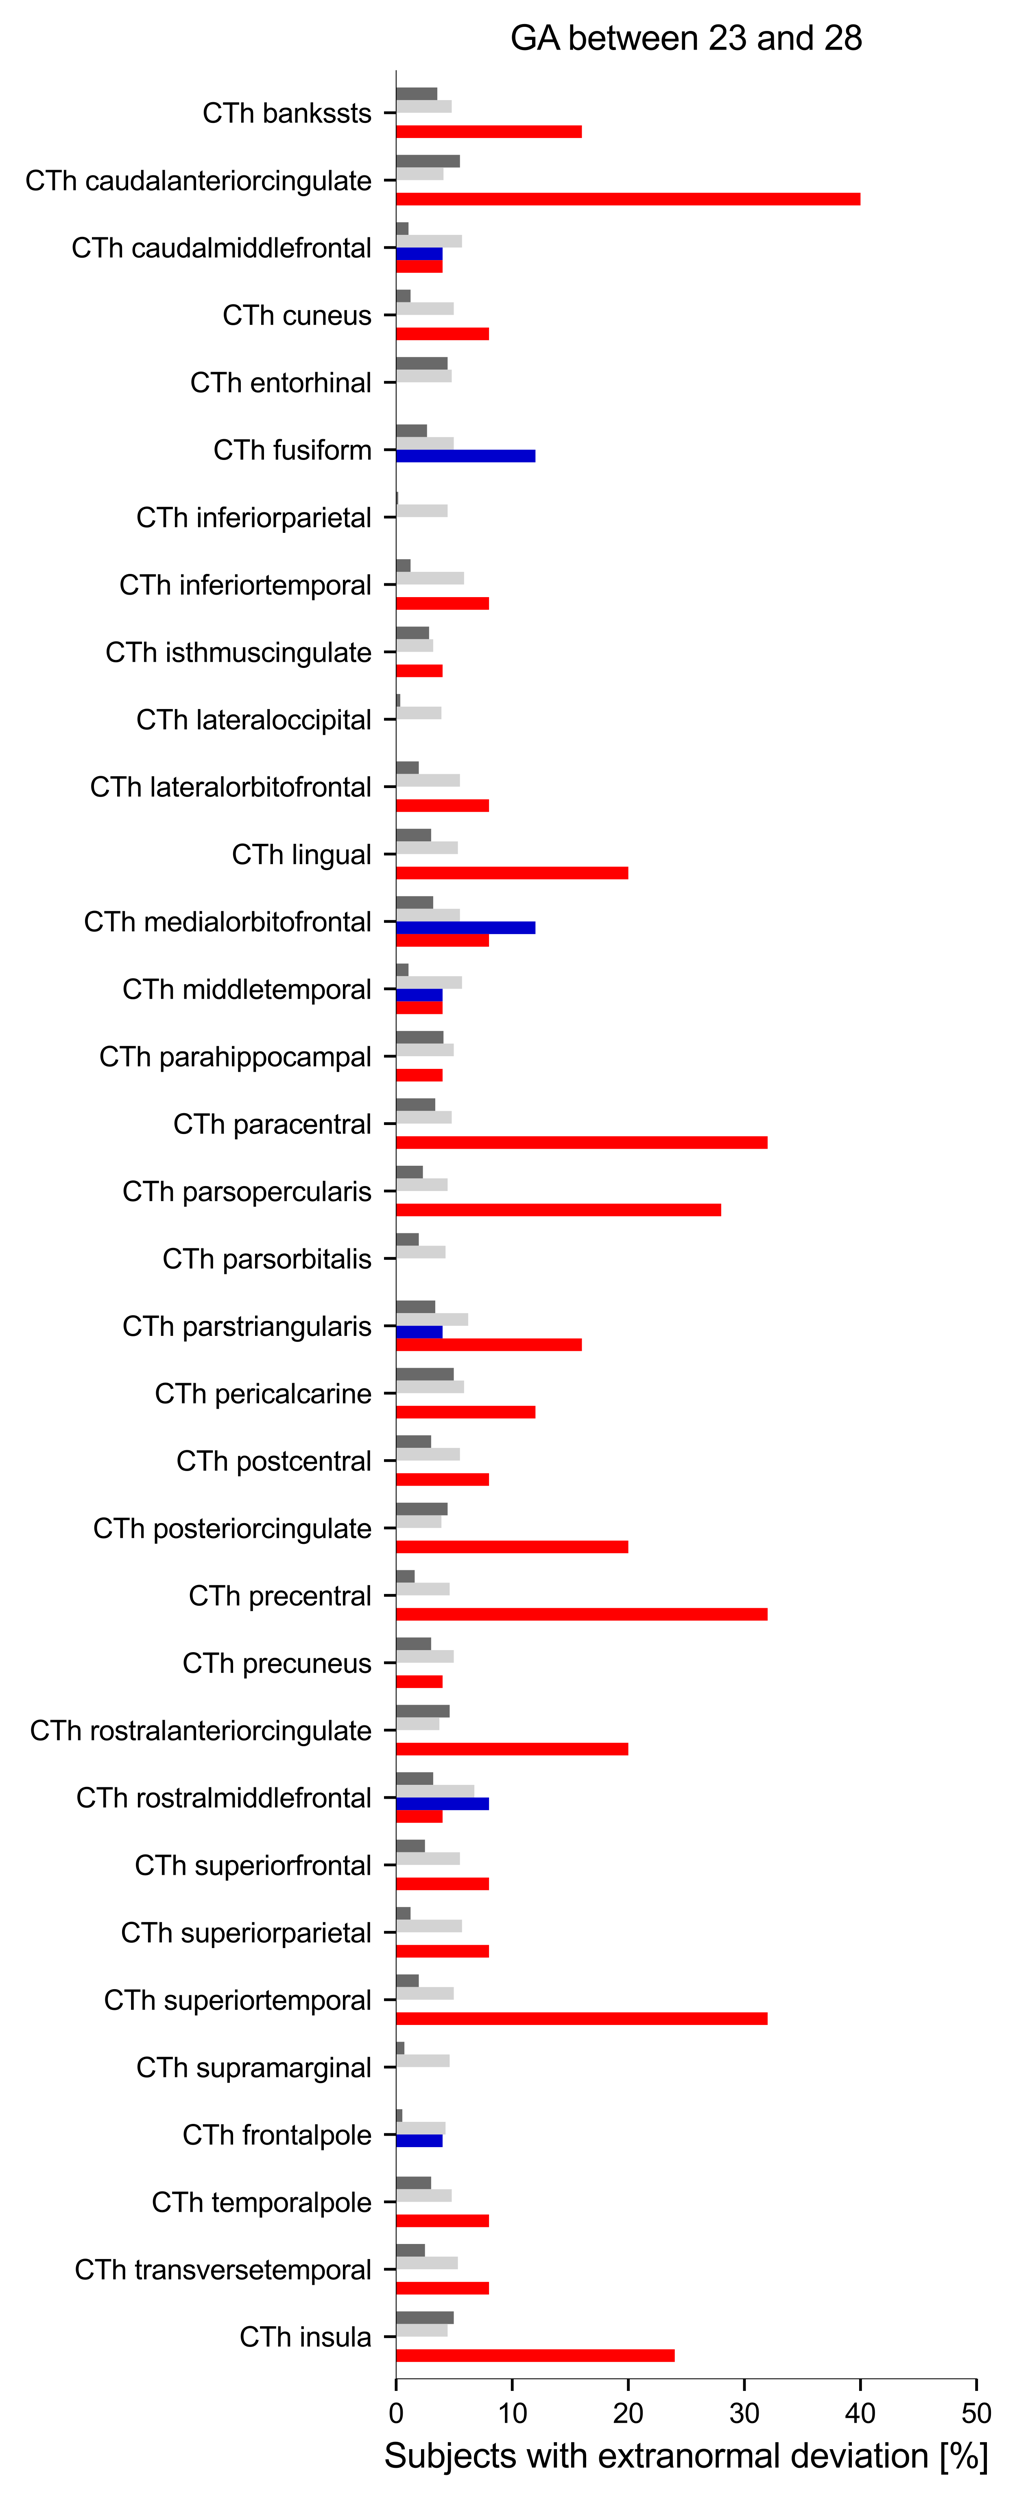 <?xml version="1.0" encoding="utf-8" standalone="no"?>
<!DOCTYPE svg PUBLIC "-//W3C//DTD SVG 1.1//EN"
  "http://www.w3.org/Graphics/SVG/1.1/DTD/svg11.dtd">
<svg xmlns:xlink="http://www.w3.org/1999/xlink" width="293.3pt" height="720.538pt" viewBox="0 0 293.3 720.538" xmlns="http://www.w3.org/2000/svg" version="1.1">
 <defs>
  <style type="text/css">*{stroke-linejoin: round; stroke-linecap: butt}</style>
 </defs>
 <g id="figure_1">
  <g id="patch_1">
   <path d="M 0 720.538 
L 293.3 720.538 
L 293.3 0 
L 0 0 
z
" style="fill: #ffffff"/>
  </g>
  <g id="axes_1">
   <g id="patch_2">
    <path d="M 114.251 685.638 
L 281.651 685.638 
L 281.651 20.358 
L 114.251 20.358 
z
" style="fill: #ffffff"/>
   </g>
   <g id="patch_3">
    <path d="M 114.251 25.214 
L 126.124 25.214 
L 126.124 28.856 
L 114.251 28.856 
z
" clip-path="url(#pcc9ad4ab73)" style="fill: #696969"/>
   </g>
   <g id="patch_4">
    <path d="M 114.251 44.638 
L 132.653 44.638 
L 132.653 48.28 
L 114.251 48.28 
z
" clip-path="url(#pcc9ad4ab73)" style="fill: #696969"/>
   </g>
   <g id="patch_5">
    <path d="M 114.251 64.062 
L 117.813 64.062 
L 117.813 67.704 
L 114.251 67.704 
z
" clip-path="url(#pcc9ad4ab73)" style="fill: #696969"/>
   </g>
   <g id="patch_6">
    <path d="M 114.251 83.487 
L 118.407 83.487 
L 118.407 87.129 
L 114.251 87.129 
z
" clip-path="url(#pcc9ad4ab73)" style="fill: #696969"/>
   </g>
   <g id="patch_7">
    <path d="M 114.251 102.911 
L 129.092 102.911 
L 129.092 106.553 
L 114.251 106.553 
z
" clip-path="url(#pcc9ad4ab73)" style="fill: #696969"/>
   </g>
   <g id="patch_8">
    <path d="M 114.251 122.335 
L 123.156 122.335 
L 123.156 125.977 
L 114.251 125.977 
z
" clip-path="url(#pcc9ad4ab73)" style="fill: #696969"/>
   </g>
   <g id="patch_9">
    <path d="M 114.251 141.759 
L 114.845 141.759 
L 114.845 145.401 
L 114.251 145.401 
z
" clip-path="url(#pcc9ad4ab73)" style="fill: #696969"/>
   </g>
   <g id="patch_10">
    <path d="M 114.251 161.184 
L 118.407 161.184 
L 118.407 164.826 
L 114.251 164.826 
z
" clip-path="url(#pcc9ad4ab73)" style="fill: #696969"/>
   </g>
   <g id="patch_11">
    <path d="M 114.251 180.608 
L 123.749 180.608 
L 123.749 184.25 
L 114.251 184.25 
z
" clip-path="url(#pcc9ad4ab73)" style="fill: #696969"/>
   </g>
   <g id="patch_12">
    <path d="M 114.251 200.032 
L 115.438 200.032 
L 115.438 203.674 
L 114.251 203.674 
z
" clip-path="url(#pcc9ad4ab73)" style="fill: #696969"/>
   </g>
   <g id="patch_13">
    <path d="M 114.251 219.456 
L 120.781 219.456 
L 120.781 223.098 
L 114.251 223.098 
z
" clip-path="url(#pcc9ad4ab73)" style="fill: #696969"/>
   </g>
   <g id="patch_14">
    <path d="M 114.251 238.88 
L 124.343 238.88 
L 124.343 242.522 
L 114.251 242.522 
z
" clip-path="url(#pcc9ad4ab73)" style="fill: #696969"/>
   </g>
   <g id="patch_15">
    <path d="M 114.251 258.305 
L 124.936 258.305 
L 124.936 261.947 
L 114.251 261.947 
z
" clip-path="url(#pcc9ad4ab73)" style="fill: #696969"/>
   </g>
   <g id="patch_16">
    <path d="M 114.251 277.729 
L 117.813 277.729 
L 117.813 281.371 
L 114.251 281.371 
z
" clip-path="url(#pcc9ad4ab73)" style="fill: #696969"/>
   </g>
   <g id="patch_17">
    <path d="M 114.251 297.153 
L 127.904 297.153 
L 127.904 300.795 
L 114.251 300.795 
z
" clip-path="url(#pcc9ad4ab73)" style="fill: #696969"/>
   </g>
   <g id="patch_18">
    <path d="M 114.251 316.577 
L 125.53 316.577 
L 125.53 320.219 
L 114.251 320.219 
z
" clip-path="url(#pcc9ad4ab73)" style="fill: #696969"/>
   </g>
   <g id="patch_19">
    <path d="M 114.251 336.002 
L 121.968 336.002 
L 121.968 339.644 
L 114.251 339.644 
z
" clip-path="url(#pcc9ad4ab73)" style="fill: #696969"/>
   </g>
   <g id="patch_20">
    <path d="M 114.251 355.426 
L 120.781 355.426 
L 120.781 359.068 
L 114.251 359.068 
z
" clip-path="url(#pcc9ad4ab73)" style="fill: #696969"/>
   </g>
   <g id="patch_21">
    <path d="M 114.251 374.85 
L 125.53 374.85 
L 125.53 378.492 
L 114.251 378.492 
z
" clip-path="url(#pcc9ad4ab73)" style="fill: #696969"/>
   </g>
   <g id="patch_22">
    <path d="M 114.251 394.274 
L 130.873 394.274 
L 130.873 397.916 
L 114.251 397.916 
z
" clip-path="url(#pcc9ad4ab73)" style="fill: #696969"/>
   </g>
   <g id="patch_23">
    <path d="M 114.251 413.699 
L 124.343 413.699 
L 124.343 417.341 
L 114.251 417.341 
z
" clip-path="url(#pcc9ad4ab73)" style="fill: #696969"/>
   </g>
   <g id="patch_24">
    <path d="M 114.251 433.123 
L 129.092 433.123 
L 129.092 436.765 
L 114.251 436.765 
z
" clip-path="url(#pcc9ad4ab73)" style="fill: #696969"/>
   </g>
   <g id="patch_25">
    <path d="M 114.251 452.547 
L 119.594 452.547 
L 119.594 456.189 
L 114.251 456.189 
z
" clip-path="url(#pcc9ad4ab73)" style="fill: #696969"/>
   </g>
   <g id="patch_26">
    <path d="M 114.251 471.971 
L 124.343 471.971 
L 124.343 475.613 
L 114.251 475.613 
z
" clip-path="url(#pcc9ad4ab73)" style="fill: #696969"/>
   </g>
   <g id="patch_27">
    <path d="M 114.251 491.395 
L 129.685 491.395 
L 129.685 495.038 
L 114.251 495.038 
z
" clip-path="url(#pcc9ad4ab73)" style="fill: #696969"/>
   </g>
   <g id="patch_28">
    <path d="M 114.251 510.82 
L 124.936 510.82 
L 124.936 514.462 
L 114.251 514.462 
z
" clip-path="url(#pcc9ad4ab73)" style="fill: #696969"/>
   </g>
   <g id="patch_29">
    <path d="M 114.251 530.244 
L 122.562 530.244 
L 122.562 533.886 
L 114.251 533.886 
z
" clip-path="url(#pcc9ad4ab73)" style="fill: #696969"/>
   </g>
   <g id="patch_30">
    <path d="M 114.251 549.668 
L 118.407 549.668 
L 118.407 553.31 
L 114.251 553.31 
z
" clip-path="url(#pcc9ad4ab73)" style="fill: #696969"/>
   </g>
   <g id="patch_31">
    <path d="M 114.251 569.092 
L 120.781 569.092 
L 120.781 572.734 
L 114.251 572.734 
z
" clip-path="url(#pcc9ad4ab73)" style="fill: #696969"/>
   </g>
   <g id="patch_32">
    <path d="M 114.251 588.517 
L 116.626 588.517 
L 116.626 592.159 
L 114.251 592.159 
z
" clip-path="url(#pcc9ad4ab73)" style="fill: #696969"/>
   </g>
   <g id="patch_33">
    <path d="M 114.251 607.941 
L 116.032 607.941 
L 116.032 611.583 
L 114.251 611.583 
z
" clip-path="url(#pcc9ad4ab73)" style="fill: #696969"/>
   </g>
   <g id="patch_34">
    <path d="M 114.251 627.365 
L 124.343 627.365 
L 124.343 631.007 
L 114.251 631.007 
z
" clip-path="url(#pcc9ad4ab73)" style="fill: #696969"/>
   </g>
   <g id="patch_35">
    <path d="M 114.251 646.789 
L 122.562 646.789 
L 122.562 650.431 
L 114.251 650.431 
z
" clip-path="url(#pcc9ad4ab73)" style="fill: #696969"/>
   </g>
   <g id="patch_36">
    <path d="M 114.251 666.214 
L 130.873 666.214 
L 130.873 669.856 
L 114.251 669.856 
z
" clip-path="url(#pcc9ad4ab73)" style="fill: #696969"/>
   </g>
   <g id="patch_37">
    <path d="M 114.251 28.856 
L 130.279 28.856 
L 130.279 32.498 
L 114.251 32.498 
z
" clip-path="url(#pcc9ad4ab73)" style="fill: #d3d3d3"/>
   </g>
   <g id="patch_38">
    <path d="M 114.251 48.28 
L 127.904 48.28 
L 127.904 51.922 
L 114.251 51.922 
z
" clip-path="url(#pcc9ad4ab73)" style="fill: #d3d3d3"/>
   </g>
   <g id="patch_39">
    <path d="M 114.251 67.704 
L 133.247 67.704 
L 133.247 71.346 
L 114.251 71.346 
z
" clip-path="url(#pcc9ad4ab73)" style="fill: #d3d3d3"/>
   </g>
   <g id="patch_40">
    <path d="M 114.251 87.129 
L 130.873 87.129 
L 130.873 90.771 
L 114.251 90.771 
z
" clip-path="url(#pcc9ad4ab73)" style="fill: #d3d3d3"/>
   </g>
   <g id="patch_41">
    <path d="M 114.251 106.553 
L 130.279 106.553 
L 130.279 110.195 
L 114.251 110.195 
z
" clip-path="url(#pcc9ad4ab73)" style="fill: #d3d3d3"/>
   </g>
   <g id="patch_42">
    <path d="M 114.251 125.977 
L 130.873 125.977 
L 130.873 129.619 
L 114.251 129.619 
z
" clip-path="url(#pcc9ad4ab73)" style="fill: #d3d3d3"/>
   </g>
   <g id="patch_43">
    <path d="M 114.251 145.401 
L 129.092 145.401 
L 129.092 149.043 
L 114.251 149.043 
z
" clip-path="url(#pcc9ad4ab73)" style="fill: #d3d3d3"/>
   </g>
   <g id="patch_44">
    <path d="M 114.251 164.826 
L 133.841 164.826 
L 133.841 168.468 
L 114.251 168.468 
z
" clip-path="url(#pcc9ad4ab73)" style="fill: #d3d3d3"/>
   </g>
   <g id="patch_45">
    <path d="M 114.251 184.25 
L 124.936 184.25 
L 124.936 187.892 
L 114.251 187.892 
z
" clip-path="url(#pcc9ad4ab73)" style="fill: #d3d3d3"/>
   </g>
   <g id="patch_46">
    <path d="M 114.251 203.674 
L 127.311 203.674 
L 127.311 207.316 
L 114.251 207.316 
z
" clip-path="url(#pcc9ad4ab73)" style="fill: #d3d3d3"/>
   </g>
   <g id="patch_47">
    <path d="M 114.251 223.098 
L 132.653 223.098 
L 132.653 226.74 
L 114.251 226.74 
z
" clip-path="url(#pcc9ad4ab73)" style="fill: #d3d3d3"/>
   </g>
   <g id="patch_48">
    <path d="M 114.251 242.522 
L 132.06 242.522 
L 132.06 246.165 
L 114.251 246.165 
z
" clip-path="url(#pcc9ad4ab73)" style="fill: #d3d3d3"/>
   </g>
   <g id="patch_49">
    <path d="M 114.251 261.947 
L 132.653 261.947 
L 132.653 265.589 
L 114.251 265.589 
z
" clip-path="url(#pcc9ad4ab73)" style="fill: #d3d3d3"/>
   </g>
   <g id="patch_50">
    <path d="M 114.251 281.371 
L 133.247 281.371 
L 133.247 285.013 
L 114.251 285.013 
z
" clip-path="url(#pcc9ad4ab73)" style="fill: #d3d3d3"/>
   </g>
   <g id="patch_51">
    <path d="M 114.251 300.795 
L 130.873 300.795 
L 130.873 304.437 
L 114.251 304.437 
z
" clip-path="url(#pcc9ad4ab73)" style="fill: #d3d3d3"/>
   </g>
   <g id="patch_52">
    <path d="M 114.251 320.219 
L 130.279 320.219 
L 130.279 323.861 
L 114.251 323.861 
z
" clip-path="url(#pcc9ad4ab73)" style="fill: #d3d3d3"/>
   </g>
   <g id="patch_53">
    <path d="M 114.251 339.644 
L 129.092 339.644 
L 129.092 343.286 
L 114.251 343.286 
z
" clip-path="url(#pcc9ad4ab73)" style="fill: #d3d3d3"/>
   </g>
   <g id="patch_54">
    <path d="M 114.251 359.068 
L 128.498 359.068 
L 128.498 362.71 
L 114.251 362.71 
z
" clip-path="url(#pcc9ad4ab73)" style="fill: #d3d3d3"/>
   </g>
   <g id="patch_55">
    <path d="M 114.251 378.492 
L 135.028 378.492 
L 135.028 382.134 
L 114.251 382.134 
z
" clip-path="url(#pcc9ad4ab73)" style="fill: #d3d3d3"/>
   </g>
   <g id="patch_56">
    <path d="M 114.251 397.916 
L 133.841 397.916 
L 133.841 401.558 
L 114.251 401.558 
z
" clip-path="url(#pcc9ad4ab73)" style="fill: #d3d3d3"/>
   </g>
   <g id="patch_57">
    <path d="M 114.251 417.341 
L 132.653 417.341 
L 132.653 420.983 
L 114.251 420.983 
z
" clip-path="url(#pcc9ad4ab73)" style="fill: #d3d3d3"/>
   </g>
   <g id="patch_58">
    <path d="M 114.251 436.765 
L 127.311 436.765 
L 127.311 440.407 
L 114.251 440.407 
z
" clip-path="url(#pcc9ad4ab73)" style="fill: #d3d3d3"/>
   </g>
   <g id="patch_59">
    <path d="M 114.251 456.189 
L 129.685 456.189 
L 129.685 459.831 
L 114.251 459.831 
z
" clip-path="url(#pcc9ad4ab73)" style="fill: #d3d3d3"/>
   </g>
   <g id="patch_60">
    <path d="M 114.251 475.613 
L 130.873 475.613 
L 130.873 479.255 
L 114.251 479.255 
z
" clip-path="url(#pcc9ad4ab73)" style="fill: #d3d3d3"/>
   </g>
   <g id="patch_61">
    <path d="M 114.251 495.038 
L 126.717 495.038 
L 126.717 498.68 
L 114.251 498.68 
z
" clip-path="url(#pcc9ad4ab73)" style="fill: #d3d3d3"/>
   </g>
   <g id="patch_62">
    <path d="M 114.251 514.462 
L 136.809 514.462 
L 136.809 518.104 
L 114.251 518.104 
z
" clip-path="url(#pcc9ad4ab73)" style="fill: #d3d3d3"/>
   </g>
   <g id="patch_63">
    <path d="M 114.251 533.886 
L 132.653 533.886 
L 132.653 537.528 
L 114.251 537.528 
z
" clip-path="url(#pcc9ad4ab73)" style="fill: #d3d3d3"/>
   </g>
   <g id="patch_64">
    <path d="M 114.251 553.31 
L 133.247 553.31 
L 133.247 556.952 
L 114.251 556.952 
z
" clip-path="url(#pcc9ad4ab73)" style="fill: #d3d3d3"/>
   </g>
   <g id="patch_65">
    <path d="M 114.251 572.734 
L 130.873 572.734 
L 130.873 576.376 
L 114.251 576.376 
z
" clip-path="url(#pcc9ad4ab73)" style="fill: #d3d3d3"/>
   </g>
   <g id="patch_66">
    <path d="M 114.251 592.159 
L 129.685 592.159 
L 129.685 595.801 
L 114.251 595.801 
z
" clip-path="url(#pcc9ad4ab73)" style="fill: #d3d3d3"/>
   </g>
   <g id="patch_67">
    <path d="M 114.251 611.583 
L 128.498 611.583 
L 128.498 615.225 
L 114.251 615.225 
z
" clip-path="url(#pcc9ad4ab73)" style="fill: #d3d3d3"/>
   </g>
   <g id="patch_68">
    <path d="M 114.251 631.007 
L 130.279 631.007 
L 130.279 634.649 
L 114.251 634.649 
z
" clip-path="url(#pcc9ad4ab73)" style="fill: #d3d3d3"/>
   </g>
   <g id="patch_69">
    <path d="M 114.251 650.431 
L 132.06 650.431 
L 132.06 654.073 
L 114.251 654.073 
z
" clip-path="url(#pcc9ad4ab73)" style="fill: #d3d3d3"/>
   </g>
   <g id="patch_70">
    <path d="M 114.251 669.856 
L 129.092 669.856 
L 129.092 673.498 
L 114.251 673.498 
z
" clip-path="url(#pcc9ad4ab73)" style="fill: #d3d3d3"/>
   </g>
   <g id="patch_71">
    <path d="M 114.251 32.498 
L 114.251 32.498 
L 114.251 36.14 
L 114.251 36.14 
z
" clip-path="url(#pcc9ad4ab73)" style="fill: #0000cd"/>
   </g>
   <g id="patch_72">
    <path d="M 114.251 51.922 
L 114.251 51.922 
L 114.251 55.564 
L 114.251 55.564 
z
" clip-path="url(#pcc9ad4ab73)" style="fill: #0000cd"/>
   </g>
   <g id="patch_73">
    <path d="M 114.251 71.346 
L 127.643 71.346 
L 127.643 74.988 
L 114.251 74.988 
z
" clip-path="url(#pcc9ad4ab73)" style="fill: #0000cd"/>
   </g>
   <g id="patch_74">
    <path d="M 114.251 90.771 
L 114.251 90.771 
L 114.251 94.413 
L 114.251 94.413 
z
" clip-path="url(#pcc9ad4ab73)" style="fill: #0000cd"/>
   </g>
   <g id="patch_75">
    <path d="M 114.251 110.195 
L 114.251 110.195 
L 114.251 113.837 
L 114.251 113.837 
z
" clip-path="url(#pcc9ad4ab73)" style="fill: #0000cd"/>
   </g>
   <g id="patch_76">
    <path d="M 114.251 129.619 
L 154.427 129.619 
L 154.427 133.261 
L 114.251 133.261 
z
" clip-path="url(#pcc9ad4ab73)" style="fill: #0000cd"/>
   </g>
   <g id="patch_77">
    <path d="M 114.251 149.043 
L 114.251 149.043 
L 114.251 152.685 
L 114.251 152.685 
z
" clip-path="url(#pcc9ad4ab73)" style="fill: #0000cd"/>
   </g>
   <g id="patch_78">
    <path d="M 114.251 168.468 
L 114.251 168.468 
L 114.251 172.11 
L 114.251 172.11 
z
" clip-path="url(#pcc9ad4ab73)" style="fill: #0000cd"/>
   </g>
   <g id="patch_79">
    <path d="M 114.251 187.892 
L 114.251 187.892 
L 114.251 191.534 
L 114.251 191.534 
z
" clip-path="url(#pcc9ad4ab73)" style="fill: #0000cd"/>
   </g>
   <g id="patch_80">
    <path d="M 114.251 207.316 
L 114.251 207.316 
L 114.251 210.958 
L 114.251 210.958 
z
" clip-path="url(#pcc9ad4ab73)" style="fill: #0000cd"/>
   </g>
   <g id="patch_81">
    <path d="M 114.251 226.74 
L 114.251 226.74 
L 114.251 230.382 
L 114.251 230.382 
z
" clip-path="url(#pcc9ad4ab73)" style="fill: #0000cd"/>
   </g>
   <g id="patch_82">
    <path d="M 114.251 246.165 
L 114.251 246.165 
L 114.251 249.807 
L 114.251 249.807 
z
" clip-path="url(#pcc9ad4ab73)" style="fill: #0000cd"/>
   </g>
   <g id="patch_83">
    <path d="M 114.251 265.589 
L 154.427 265.589 
L 154.427 269.231 
L 114.251 269.231 
z
" clip-path="url(#pcc9ad4ab73)" style="fill: #0000cd"/>
   </g>
   <g id="patch_84">
    <path d="M 114.251 285.013 
L 127.643 285.013 
L 127.643 288.655 
L 114.251 288.655 
z
" clip-path="url(#pcc9ad4ab73)" style="fill: #0000cd"/>
   </g>
   <g id="patch_85">
    <path d="M 114.251 304.437 
L 114.251 304.437 
L 114.251 308.079 
L 114.251 308.079 
z
" clip-path="url(#pcc9ad4ab73)" style="fill: #0000cd"/>
   </g>
   <g id="patch_86">
    <path d="M 114.251 323.861 
L 114.251 323.861 
L 114.251 327.504 
L 114.251 327.504 
z
" clip-path="url(#pcc9ad4ab73)" style="fill: #0000cd"/>
   </g>
   <g id="patch_87">
    <path d="M 114.251 343.286 
L 114.251 343.286 
L 114.251 346.928 
L 114.251 346.928 
z
" clip-path="url(#pcc9ad4ab73)" style="fill: #0000cd"/>
   </g>
   <g id="patch_88">
    <path d="M 114.251 362.71 
L 114.251 362.71 
L 114.251 366.352 
L 114.251 366.352 
z
" clip-path="url(#pcc9ad4ab73)" style="fill: #0000cd"/>
   </g>
   <g id="patch_89">
    <path d="M 114.251 382.134 
L 127.643 382.134 
L 127.643 385.776 
L 114.251 385.776 
z
" clip-path="url(#pcc9ad4ab73)" style="fill: #0000cd"/>
   </g>
   <g id="patch_90">
    <path d="M 114.251 401.558 
L 114.251 401.558 
L 114.251 405.2 
L 114.251 405.2 
z
" clip-path="url(#pcc9ad4ab73)" style="fill: #0000cd"/>
   </g>
   <g id="patch_91">
    <path d="M 114.251 420.983 
L 114.251 420.983 
L 114.251 424.625 
L 114.251 424.625 
z
" clip-path="url(#pcc9ad4ab73)" style="fill: #0000cd"/>
   </g>
   <g id="patch_92">
    <path d="M 114.251 440.407 
L 114.251 440.407 
L 114.251 444.049 
L 114.251 444.049 
z
" clip-path="url(#pcc9ad4ab73)" style="fill: #0000cd"/>
   </g>
   <g id="patch_93">
    <path d="M 114.251 459.831 
L 114.251 459.831 
L 114.251 463.473 
L 114.251 463.473 
z
" clip-path="url(#pcc9ad4ab73)" style="fill: #0000cd"/>
   </g>
   <g id="patch_94">
    <path d="M 114.251 479.255 
L 114.251 479.255 
L 114.251 482.897 
L 114.251 482.897 
z
" clip-path="url(#pcc9ad4ab73)" style="fill: #0000cd"/>
   </g>
   <g id="patch_95">
    <path d="M 114.251 498.68 
L 114.251 498.68 
L 114.251 502.322 
L 114.251 502.322 
z
" clip-path="url(#pcc9ad4ab73)" style="fill: #0000cd"/>
   </g>
   <g id="patch_96">
    <path d="M 114.251 518.104 
L 141.035 518.104 
L 141.035 521.746 
L 114.251 521.746 
z
" clip-path="url(#pcc9ad4ab73)" style="fill: #0000cd"/>
   </g>
   <g id="patch_97">
    <path d="M 114.251 537.528 
L 114.251 537.528 
L 114.251 541.17 
L 114.251 541.17 
z
" clip-path="url(#pcc9ad4ab73)" style="fill: #0000cd"/>
   </g>
   <g id="patch_98">
    <path d="M 114.251 556.952 
L 114.251 556.952 
L 114.251 560.594 
L 114.251 560.594 
z
" clip-path="url(#pcc9ad4ab73)" style="fill: #0000cd"/>
   </g>
   <g id="patch_99">
    <path d="M 114.251 576.376 
L 114.251 576.376 
L 114.251 580.019 
L 114.251 580.019 
z
" clip-path="url(#pcc9ad4ab73)" style="fill: #0000cd"/>
   </g>
   <g id="patch_100">
    <path d="M 114.251 595.801 
L 114.251 595.801 
L 114.251 599.443 
L 114.251 599.443 
z
" clip-path="url(#pcc9ad4ab73)" style="fill: #0000cd"/>
   </g>
   <g id="patch_101">
    <path d="M 114.251 615.225 
L 127.643 615.225 
L 127.643 618.867 
L 114.251 618.867 
z
" clip-path="url(#pcc9ad4ab73)" style="fill: #0000cd"/>
   </g>
   <g id="patch_102">
    <path d="M 114.251 634.649 
L 114.251 634.649 
L 114.251 638.291 
L 114.251 638.291 
z
" clip-path="url(#pcc9ad4ab73)" style="fill: #0000cd"/>
   </g>
   <g id="patch_103">
    <path d="M 114.251 654.073 
L 114.251 654.073 
L 114.251 657.715 
L 114.251 657.715 
z
" clip-path="url(#pcc9ad4ab73)" style="fill: #0000cd"/>
   </g>
   <g id="patch_104">
    <path d="M 114.251 673.498 
L 114.251 673.498 
L 114.251 677.14 
L 114.251 677.14 
z
" clip-path="url(#pcc9ad4ab73)" style="fill: #0000cd"/>
   </g>
   <g id="patch_105">
    <path d="M 114.251 36.14 
L 167.819 36.14 
L 167.819 39.782 
L 114.251 39.782 
z
" clip-path="url(#pcc9ad4ab73)" style="fill: #ff0000"/>
   </g>
   <g id="patch_106">
    <path d="M 114.251 55.564 
L 248.171 55.564 
L 248.171 59.206 
L 114.251 59.206 
z
" clip-path="url(#pcc9ad4ab73)" style="fill: #ff0000"/>
   </g>
   <g id="patch_107">
    <path d="M 114.251 74.988 
L 127.643 74.988 
L 127.643 78.631 
L 114.251 78.631 
z
" clip-path="url(#pcc9ad4ab73)" style="fill: #ff0000"/>
   </g>
   <g id="patch_108">
    <path d="M 114.251 94.413 
L 141.035 94.413 
L 141.035 98.055 
L 114.251 98.055 
z
" clip-path="url(#pcc9ad4ab73)" style="fill: #ff0000"/>
   </g>
   <g id="patch_109">
    <path d="M 114.251 113.837 
L 114.251 113.837 
L 114.251 117.479 
L 114.251 117.479 
z
" clip-path="url(#pcc9ad4ab73)" style="fill: #ff0000"/>
   </g>
   <g id="patch_110">
    <path d="M 114.251 133.261 
L 114.251 133.261 
L 114.251 136.903 
L 114.251 136.903 
z
" clip-path="url(#pcc9ad4ab73)" style="fill: #ff0000"/>
   </g>
   <g id="patch_111">
    <path d="M 114.251 152.685 
L 114.251 152.685 
L 114.251 156.327 
L 114.251 156.327 
z
" clip-path="url(#pcc9ad4ab73)" style="fill: #ff0000"/>
   </g>
   <g id="patch_112">
    <path d="M 114.251 172.11 
L 141.035 172.11 
L 141.035 175.752 
L 114.251 175.752 
z
" clip-path="url(#pcc9ad4ab73)" style="fill: #ff0000"/>
   </g>
   <g id="patch_113">
    <path d="M 114.251 191.534 
L 127.643 191.534 
L 127.643 195.176 
L 114.251 195.176 
z
" clip-path="url(#pcc9ad4ab73)" style="fill: #ff0000"/>
   </g>
   <g id="patch_114">
    <path d="M 114.251 210.958 
L 114.251 210.958 
L 114.251 214.6 
L 114.251 214.6 
z
" clip-path="url(#pcc9ad4ab73)" style="fill: #ff0000"/>
   </g>
   <g id="patch_115">
    <path d="M 114.251 230.382 
L 141.035 230.382 
L 141.035 234.024 
L 114.251 234.024 
z
" clip-path="url(#pcc9ad4ab73)" style="fill: #ff0000"/>
   </g>
   <g id="patch_116">
    <path d="M 114.251 249.807 
L 181.211 249.807 
L 181.211 253.449 
L 114.251 253.449 
z
" clip-path="url(#pcc9ad4ab73)" style="fill: #ff0000"/>
   </g>
   <g id="patch_117">
    <path d="M 114.251 269.231 
L 141.035 269.231 
L 141.035 272.873 
L 114.251 272.873 
z
" clip-path="url(#pcc9ad4ab73)" style="fill: #ff0000"/>
   </g>
   <g id="patch_118">
    <path d="M 114.251 288.655 
L 127.643 288.655 
L 127.643 292.297 
L 114.251 292.297 
z
" clip-path="url(#pcc9ad4ab73)" style="fill: #ff0000"/>
   </g>
   <g id="patch_119">
    <path d="M 114.251 308.079 
L 127.643 308.079 
L 127.643 311.721 
L 114.251 311.721 
z
" clip-path="url(#pcc9ad4ab73)" style="fill: #ff0000"/>
   </g>
   <g id="patch_120">
    <path d="M 114.251 327.504 
L 221.387 327.504 
L 221.387 331.146 
L 114.251 331.146 
z
" clip-path="url(#pcc9ad4ab73)" style="fill: #ff0000"/>
   </g>
   <g id="patch_121">
    <path d="M 114.251 346.928 
L 207.995 346.928 
L 207.995 350.57 
L 114.251 350.57 
z
" clip-path="url(#pcc9ad4ab73)" style="fill: #ff0000"/>
   </g>
   <g id="patch_122">
    <path d="M 114.251 366.352 
L 114.251 366.352 
L 114.251 369.994 
L 114.251 369.994 
z
" clip-path="url(#pcc9ad4ab73)" style="fill: #ff0000"/>
   </g>
   <g id="patch_123">
    <path d="M 114.251 385.776 
L 167.819 385.776 
L 167.819 389.418 
L 114.251 389.418 
z
" clip-path="url(#pcc9ad4ab73)" style="fill: #ff0000"/>
   </g>
   <g id="patch_124">
    <path d="M 114.251 405.2 
L 154.427 405.2 
L 154.427 408.842 
L 114.251 408.842 
z
" clip-path="url(#pcc9ad4ab73)" style="fill: #ff0000"/>
   </g>
   <g id="patch_125">
    <path d="M 114.251 424.625 
L 141.035 424.625 
L 141.035 428.267 
L 114.251 428.267 
z
" clip-path="url(#pcc9ad4ab73)" style="fill: #ff0000"/>
   </g>
   <g id="patch_126">
    <path d="M 114.251 444.049 
L 181.211 444.049 
L 181.211 447.691 
L 114.251 447.691 
z
" clip-path="url(#pcc9ad4ab73)" style="fill: #ff0000"/>
   </g>
   <g id="patch_127">
    <path d="M 114.251 463.473 
L 221.387 463.473 
L 221.387 467.115 
L 114.251 467.115 
z
" clip-path="url(#pcc9ad4ab73)" style="fill: #ff0000"/>
   </g>
   <g id="patch_128">
    <path d="M 114.251 482.897 
L 127.643 482.897 
L 127.643 486.539 
L 114.251 486.539 
z
" clip-path="url(#pcc9ad4ab73)" style="fill: #ff0000"/>
   </g>
   <g id="patch_129">
    <path d="M 114.251 502.322 
L 181.211 502.322 
L 181.211 505.964 
L 114.251 505.964 
z
" clip-path="url(#pcc9ad4ab73)" style="fill: #ff0000"/>
   </g>
   <g id="patch_130">
    <path d="M 114.251 521.746 
L 127.643 521.746 
L 127.643 525.388 
L 114.251 525.388 
z
" clip-path="url(#pcc9ad4ab73)" style="fill: #ff0000"/>
   </g>
   <g id="patch_131">
    <path d="M 114.251 541.17 
L 141.035 541.17 
L 141.035 544.812 
L 114.251 544.812 
z
" clip-path="url(#pcc9ad4ab73)" style="fill: #ff0000"/>
   </g>
   <g id="patch_132">
    <path d="M 114.251 560.594 
L 141.035 560.594 
L 141.035 564.236 
L 114.251 564.236 
z
" clip-path="url(#pcc9ad4ab73)" style="fill: #ff0000"/>
   </g>
   <g id="patch_133">
    <path d="M 114.251 580.019 
L 221.387 580.019 
L 221.387 583.661 
L 114.251 583.661 
z
" clip-path="url(#pcc9ad4ab73)" style="fill: #ff0000"/>
   </g>
   <g id="patch_134">
    <path d="M 114.251 599.443 
L 114.251 599.443 
L 114.251 603.085 
L 114.251 603.085 
z
" clip-path="url(#pcc9ad4ab73)" style="fill: #ff0000"/>
   </g>
   <g id="patch_135">
    <path d="M 114.251 618.867 
L 114.251 618.867 
L 114.251 622.509 
L 114.251 622.509 
z
" clip-path="url(#pcc9ad4ab73)" style="fill: #ff0000"/>
   </g>
   <g id="patch_136">
    <path d="M 114.251 638.291 
L 141.035 638.291 
L 141.035 641.933 
L 114.251 641.933 
z
" clip-path="url(#pcc9ad4ab73)" style="fill: #ff0000"/>
   </g>
   <g id="patch_137">
    <path d="M 114.251 657.715 
L 141.035 657.715 
L 141.035 661.358 
L 114.251 661.358 
z
" clip-path="url(#pcc9ad4ab73)" style="fill: #ff0000"/>
   </g>
   <g id="patch_138">
    <path d="M 114.251 677.14 
L 194.603 677.14 
L 194.603 680.782 
L 114.251 680.782 
z
" clip-path="url(#pcc9ad4ab73)" style="fill: #ff0000"/>
   </g>
   <g id="matplotlib.axis_1">
    <g id="xtick_1">
     <g id="line2d_1">
      <defs>
       <path id="mc31880eb71" d="M 0 0 
L 0 3.5 
" style="stroke: #000000; stroke-width: 0.8"/>
      </defs>
      <g>
       <use xlink:href="#mc31880eb71" x="114.251" y="685.638" style="stroke: #000000; stroke-width: 0.8"/>
      </g>
     </g>
     <g id="text_1">
      <!-- 0 -->
      <g transform="translate(112.027 698.364) scale(0.08 -0.08)">
       <defs>
        <path id="ArialMT-30" d="M 266 2259 
Q 266 3072 433 3567 
Q 600 4063 929 4331 
Q 1259 4600 1759 4600 
Q 2128 4600 2406 4451 
Q 2684 4303 2865 4023 
Q 3047 3744 3150 3342 
Q 3253 2941 3253 2259 
Q 3253 1453 3087 958 
Q 2922 463 2592 192 
Q 2263 -78 1759 -78 
Q 1097 -78 719 397 
Q 266 969 266 2259 
z
M 844 2259 
Q 844 1131 1108 757 
Q 1372 384 1759 384 
Q 2147 384 2411 759 
Q 2675 1134 2675 2259 
Q 2675 3391 2411 3762 
Q 2147 4134 1753 4134 
Q 1366 4134 1134 3806 
Q 844 3388 844 2259 
z
" transform="scale(0.016)"/>
       </defs>
       <use xlink:href="#ArialMT-30"/>
      </g>
     </g>
    </g>
    <g id="xtick_2">
     <g id="line2d_2">
      <g>
       <use xlink:href="#mc31880eb71" x="147.731" y="685.638" style="stroke: #000000; stroke-width: 0.8"/>
      </g>
     </g>
     <g id="text_2">
      <!-- 10 -->
      <g transform="translate(143.282 698.364) scale(0.08 -0.08)">
       <defs>
        <path id="ArialMT-31" d="M 2384 0 
L 1822 0 
L 1822 3584 
Q 1619 3391 1289 3197 
Q 959 3003 697 2906 
L 697 3450 
Q 1169 3672 1522 3987 
Q 1875 4303 2022 4600 
L 2384 4600 
L 2384 0 
z
" transform="scale(0.016)"/>
       </defs>
       <use xlink:href="#ArialMT-31"/>
       <use xlink:href="#ArialMT-30" x="55.615"/>
      </g>
     </g>
    </g>
    <g id="xtick_3">
     <g id="line2d_3">
      <g>
       <use xlink:href="#mc31880eb71" x="181.211" y="685.638" style="stroke: #000000; stroke-width: 0.8"/>
      </g>
     </g>
     <g id="text_3">
      <!-- 20 -->
      <g transform="translate(176.762 698.364) scale(0.08 -0.08)">
       <defs>
        <path id="ArialMT-32" d="M 3222 541 
L 3222 0 
L 194 0 
Q 188 203 259 391 
Q 375 700 629 1000 
Q 884 1300 1366 1694 
Q 2113 2306 2375 2664 
Q 2638 3022 2638 3341 
Q 2638 3675 2398 3904 
Q 2159 4134 1775 4134 
Q 1369 4134 1125 3890 
Q 881 3647 878 3216 
L 300 3275 
Q 359 3922 746 4261 
Q 1134 4600 1788 4600 
Q 2447 4600 2831 4234 
Q 3216 3869 3216 3328 
Q 3216 3053 3103 2787 
Q 2991 2522 2730 2228 
Q 2469 1934 1863 1422 
Q 1356 997 1212 845 
Q 1069 694 975 541 
L 3222 541 
z
" transform="scale(0.016)"/>
       </defs>
       <use xlink:href="#ArialMT-32"/>
       <use xlink:href="#ArialMT-30" x="55.615"/>
      </g>
     </g>
    </g>
    <g id="xtick_4">
     <g id="line2d_4">
      <g>
       <use xlink:href="#mc31880eb71" x="214.691" y="685.638" style="stroke: #000000; stroke-width: 0.8"/>
      </g>
     </g>
     <g id="text_4">
      <!-- 30 -->
      <g transform="translate(210.243 698.364) scale(0.08 -0.08)">
       <defs>
        <path id="ArialMT-33" d="M 269 1209 
L 831 1284 
Q 928 806 1161 595 
Q 1394 384 1728 384 
Q 2125 384 2398 659 
Q 2672 934 2672 1341 
Q 2672 1728 2419 1979 
Q 2166 2231 1775 2231 
Q 1616 2231 1378 2169 
L 1441 2663 
Q 1497 2656 1531 2656 
Q 1891 2656 2178 2843 
Q 2466 3031 2466 3422 
Q 2466 3731 2256 3934 
Q 2047 4138 1716 4138 
Q 1388 4138 1169 3931 
Q 950 3725 888 3313 
L 325 3413 
Q 428 3978 793 4289 
Q 1159 4600 1703 4600 
Q 2078 4600 2393 4439 
Q 2709 4278 2876 4000 
Q 3044 3722 3044 3409 
Q 3044 3113 2884 2869 
Q 2725 2625 2413 2481 
Q 2819 2388 3044 2092 
Q 3269 1797 3269 1353 
Q 3269 753 2831 336 
Q 2394 -81 1725 -81 
Q 1122 -81 723 278 
Q 325 638 269 1209 
z
" transform="scale(0.016)"/>
       </defs>
       <use xlink:href="#ArialMT-33"/>
       <use xlink:href="#ArialMT-30" x="55.615"/>
      </g>
     </g>
    </g>
    <g id="xtick_5">
     <g id="line2d_5">
      <g>
       <use xlink:href="#mc31880eb71" x="248.171" y="685.638" style="stroke: #000000; stroke-width: 0.8"/>
      </g>
     </g>
     <g id="text_5">
      <!-- 40 -->
      <g transform="translate(243.722 698.364) scale(0.08 -0.08)">
       <defs>
        <path id="ArialMT-34" d="M 2069 0 
L 2069 1097 
L 81 1097 
L 81 1613 
L 2172 4581 
L 2631 4581 
L 2631 1613 
L 3250 1613 
L 3250 1097 
L 2631 1097 
L 2631 0 
L 2069 0 
z
M 2069 1613 
L 2069 3678 
L 634 1613 
L 2069 1613 
z
" transform="scale(0.016)"/>
       </defs>
       <use xlink:href="#ArialMT-34"/>
       <use xlink:href="#ArialMT-30" x="55.615"/>
      </g>
     </g>
    </g>
    <g id="xtick_6">
     <g id="line2d_6">
      <g>
       <use xlink:href="#mc31880eb71" x="281.651" y="685.638" style="stroke: #000000; stroke-width: 0.8"/>
      </g>
     </g>
     <g id="text_6">
      <!-- 50 -->
      <g transform="translate(277.202 698.364) scale(0.08 -0.08)">
       <defs>
        <path id="ArialMT-35" d="M 266 1200 
L 856 1250 
Q 922 819 1161 601 
Q 1400 384 1738 384 
Q 2144 384 2425 690 
Q 2706 997 2706 1503 
Q 2706 1984 2436 2262 
Q 2166 2541 1728 2541 
Q 1456 2541 1237 2417 
Q 1019 2294 894 2097 
L 366 2166 
L 809 4519 
L 3088 4519 
L 3088 3981 
L 1259 3981 
L 1013 2750 
Q 1425 3038 1878 3038 
Q 2478 3038 2890 2622 
Q 3303 2206 3303 1553 
Q 3303 931 2941 478 
Q 2500 -78 1738 -78 
Q 1113 -78 717 272 
Q 322 622 266 1200 
z
" transform="scale(0.016)"/>
       </defs>
       <use xlink:href="#ArialMT-35"/>
       <use xlink:href="#ArialMT-30" x="55.615"/>
      </g>
     </g>
    </g>
    <g id="text_7">
     <!-- Subjects with extranormal deviation [%] -->
     <g transform="translate(110.693 711.234) scale(0.1 -0.1)">
      <defs>
       <path id="ArialMT-53" d="M 288 1472 
L 859 1522 
Q 900 1178 1048 958 
Q 1197 738 1509 602 
Q 1822 466 2213 466 
Q 2559 466 2825 569 
Q 3091 672 3220 851 
Q 3350 1031 3350 1244 
Q 3350 1459 3225 1620 
Q 3100 1781 2813 1891 
Q 2628 1963 1997 2114 
Q 1366 2266 1113 2400 
Q 784 2572 623 2826 
Q 463 3081 463 3397 
Q 463 3744 659 4045 
Q 856 4347 1234 4503 
Q 1613 4659 2075 4659 
Q 2584 4659 2973 4495 
Q 3363 4331 3572 4012 
Q 3781 3694 3797 3291 
L 3216 3247 
Q 3169 3681 2898 3903 
Q 2628 4125 2100 4125 
Q 1550 4125 1298 3923 
Q 1047 3722 1047 3438 
Q 1047 3191 1225 3031 
Q 1400 2872 2139 2705 
Q 2878 2538 3153 2413 
Q 3553 2228 3743 1945 
Q 3934 1663 3934 1294 
Q 3934 928 3725 604 
Q 3516 281 3123 101 
Q 2731 -78 2241 -78 
Q 1619 -78 1198 103 
Q 778 284 539 648 
Q 300 1013 288 1472 
z
" transform="scale(0.016)"/>
       <path id="ArialMT-75" d="M 2597 0 
L 2597 488 
Q 2209 -75 1544 -75 
Q 1250 -75 995 37 
Q 741 150 617 320 
Q 494 491 444 738 
Q 409 903 409 1263 
L 409 3319 
L 972 3319 
L 972 1478 
Q 972 1038 1006 884 
Q 1059 663 1231 536 
Q 1403 409 1656 409 
Q 1909 409 2131 539 
Q 2353 669 2445 892 
Q 2538 1116 2538 1541 
L 2538 3319 
L 3100 3319 
L 3100 0 
L 2597 0 
z
" transform="scale(0.016)"/>
       <path id="ArialMT-62" d="M 941 0 
L 419 0 
L 419 4581 
L 981 4581 
L 981 2947 
Q 1338 3394 1891 3394 
Q 2197 3394 2470 3270 
Q 2744 3147 2920 2923 
Q 3097 2700 3197 2384 
Q 3297 2069 3297 1709 
Q 3297 856 2875 390 
Q 2453 -75 1863 -75 
Q 1275 -75 941 416 
L 941 0 
z
M 934 1684 
Q 934 1088 1097 822 
Q 1363 388 1816 388 
Q 2184 388 2453 708 
Q 2722 1028 2722 1663 
Q 2722 2313 2464 2622 
Q 2206 2931 1841 2931 
Q 1472 2931 1203 2611 
Q 934 2291 934 1684 
z
" transform="scale(0.016)"/>
       <path id="ArialMT-6a" d="M 419 3928 
L 419 4581 
L 981 4581 
L 981 3928 
L 419 3928 
z
M -294 -1288 
L -188 -809 
Q -19 -853 78 -853 
Q 250 -853 334 -739 
Q 419 -625 419 -169 
L 419 3319 
L 981 3319 
L 981 -181 
Q 981 -794 822 -1034 
Q 619 -1347 147 -1347 
Q -81 -1347 -294 -1288 
z
" transform="scale(0.016)"/>
       <path id="ArialMT-65" d="M 2694 1069 
L 3275 997 
Q 3138 488 2766 206 
Q 2394 -75 1816 -75 
Q 1088 -75 661 373 
Q 234 822 234 1631 
Q 234 2469 665 2931 
Q 1097 3394 1784 3394 
Q 2450 3394 2872 2941 
Q 3294 2488 3294 1666 
Q 3294 1616 3291 1516 
L 816 1516 
Q 847 969 1125 678 
Q 1403 388 1819 388 
Q 2128 388 2347 550 
Q 2566 713 2694 1069 
z
M 847 1978 
L 2700 1978 
Q 2663 2397 2488 2606 
Q 2219 2931 1791 2931 
Q 1403 2931 1139 2672 
Q 875 2413 847 1978 
z
" transform="scale(0.016)"/>
       <path id="ArialMT-63" d="M 2588 1216 
L 3141 1144 
Q 3050 572 2676 248 
Q 2303 -75 1759 -75 
Q 1078 -75 664 370 
Q 250 816 250 1647 
Q 250 2184 428 2587 
Q 606 2991 970 3192 
Q 1334 3394 1763 3394 
Q 2303 3394 2647 3120 
Q 2991 2847 3088 2344 
L 2541 2259 
Q 2463 2594 2264 2762 
Q 2066 2931 1784 2931 
Q 1359 2931 1093 2626 
Q 828 2322 828 1663 
Q 828 994 1084 691 
Q 1341 388 1753 388 
Q 2084 388 2306 591 
Q 2528 794 2588 1216 
z
" transform="scale(0.016)"/>
       <path id="ArialMT-74" d="M 1650 503 
L 1731 6 
Q 1494 -44 1306 -44 
Q 1000 -44 831 53 
Q 663 150 594 308 
Q 525 466 525 972 
L 525 2881 
L 113 2881 
L 113 3319 
L 525 3319 
L 525 4141 
L 1084 4478 
L 1084 3319 
L 1650 3319 
L 1650 2881 
L 1084 2881 
L 1084 941 
Q 1084 700 1114 631 
Q 1144 563 1211 522 
Q 1278 481 1403 481 
Q 1497 481 1650 503 
z
" transform="scale(0.016)"/>
       <path id="ArialMT-73" d="M 197 991 
L 753 1078 
Q 800 744 1014 566 
Q 1228 388 1613 388 
Q 2000 388 2187 545 
Q 2375 703 2375 916 
Q 2375 1106 2209 1216 
Q 2094 1291 1634 1406 
Q 1016 1563 777 1677 
Q 538 1791 414 1992 
Q 291 2194 291 2438 
Q 291 2659 392 2848 
Q 494 3038 669 3163 
Q 800 3259 1026 3326 
Q 1253 3394 1513 3394 
Q 1903 3394 2198 3281 
Q 2494 3169 2634 2976 
Q 2775 2784 2828 2463 
L 2278 2388 
Q 2241 2644 2061 2787 
Q 1881 2931 1553 2931 
Q 1166 2931 1000 2803 
Q 834 2675 834 2503 
Q 834 2394 903 2306 
Q 972 2216 1119 2156 
Q 1203 2125 1616 2013 
Q 2213 1853 2448 1751 
Q 2684 1650 2818 1456 
Q 2953 1263 2953 975 
Q 2953 694 2789 445 
Q 2625 197 2315 61 
Q 2006 -75 1616 -75 
Q 969 -75 630 194 
Q 291 463 197 991 
z
" transform="scale(0.016)"/>
       <path id="ArialMT-20" transform="scale(0.016)"/>
       <path id="ArialMT-77" d="M 1034 0 
L 19 3319 
L 600 3319 
L 1128 1403 
L 1325 691 
Q 1338 744 1497 1375 
L 2025 3319 
L 2603 3319 
L 3100 1394 
L 3266 759 
L 3456 1400 
L 4025 3319 
L 4572 3319 
L 3534 0 
L 2950 0 
L 2422 1988 
L 2294 2553 
L 1622 0 
L 1034 0 
z
" transform="scale(0.016)"/>
       <path id="ArialMT-69" d="M 425 3934 
L 425 4581 
L 988 4581 
L 988 3934 
L 425 3934 
z
M 425 0 
L 425 3319 
L 988 3319 
L 988 0 
L 425 0 
z
" transform="scale(0.016)"/>
       <path id="ArialMT-68" d="M 422 0 
L 422 4581 
L 984 4581 
L 984 2938 
Q 1378 3394 1978 3394 
Q 2347 3394 2619 3248 
Q 2891 3103 3008 2847 
Q 3125 2591 3125 2103 
L 3125 0 
L 2563 0 
L 2563 2103 
Q 2563 2525 2380 2717 
Q 2197 2909 1863 2909 
Q 1613 2909 1392 2779 
Q 1172 2650 1078 2428 
Q 984 2206 984 1816 
L 984 0 
L 422 0 
z
" transform="scale(0.016)"/>
       <path id="ArialMT-78" d="M 47 0 
L 1259 1725 
L 138 3319 
L 841 3319 
L 1350 2541 
Q 1494 2319 1581 2169 
Q 1719 2375 1834 2534 
L 2394 3319 
L 3066 3319 
L 1919 1756 
L 3153 0 
L 2463 0 
L 1781 1031 
L 1600 1309 
L 728 0 
L 47 0 
z
" transform="scale(0.016)"/>
       <path id="ArialMT-72" d="M 416 0 
L 416 3319 
L 922 3319 
L 922 2816 
Q 1116 3169 1280 3281 
Q 1444 3394 1641 3394 
Q 1925 3394 2219 3213 
L 2025 2691 
Q 1819 2813 1613 2813 
Q 1428 2813 1281 2702 
Q 1134 2591 1072 2394 
Q 978 2094 978 1738 
L 978 0 
L 416 0 
z
" transform="scale(0.016)"/>
       <path id="ArialMT-61" d="M 2588 409 
Q 2275 144 1986 34 
Q 1697 -75 1366 -75 
Q 819 -75 525 192 
Q 231 459 231 875 
Q 231 1119 342 1320 
Q 453 1522 633 1644 
Q 813 1766 1038 1828 
Q 1203 1872 1538 1913 
Q 2219 1994 2541 2106 
Q 2544 2222 2544 2253 
Q 2544 2597 2384 2738 
Q 2169 2928 1744 2928 
Q 1347 2928 1158 2789 
Q 969 2650 878 2297 
L 328 2372 
Q 403 2725 575 2942 
Q 747 3159 1072 3276 
Q 1397 3394 1825 3394 
Q 2250 3394 2515 3294 
Q 2781 3194 2906 3042 
Q 3031 2891 3081 2659 
Q 3109 2516 3109 2141 
L 3109 1391 
Q 3109 606 3145 398 
Q 3181 191 3288 0 
L 2700 0 
Q 2613 175 2588 409 
z
M 2541 1666 
Q 2234 1541 1622 1453 
Q 1275 1403 1131 1340 
Q 988 1278 909 1158 
Q 831 1038 831 891 
Q 831 666 1001 516 
Q 1172 366 1500 366 
Q 1825 366 2078 508 
Q 2331 650 2450 897 
Q 2541 1088 2541 1459 
L 2541 1666 
z
" transform="scale(0.016)"/>
       <path id="ArialMT-6e" d="M 422 0 
L 422 3319 
L 928 3319 
L 928 2847 
Q 1294 3394 1984 3394 
Q 2284 3394 2536 3286 
Q 2788 3178 2913 3003 
Q 3038 2828 3088 2588 
Q 3119 2431 3119 2041 
L 3119 0 
L 2556 0 
L 2556 2019 
Q 2556 2363 2490 2533 
Q 2425 2703 2258 2804 
Q 2091 2906 1866 2906 
Q 1506 2906 1245 2678 
Q 984 2450 984 1813 
L 984 0 
L 422 0 
z
" transform="scale(0.016)"/>
       <path id="ArialMT-6f" d="M 213 1659 
Q 213 2581 725 3025 
Q 1153 3394 1769 3394 
Q 2453 3394 2887 2945 
Q 3322 2497 3322 1706 
Q 3322 1066 3130 698 
Q 2938 331 2570 128 
Q 2203 -75 1769 -75 
Q 1072 -75 642 372 
Q 213 819 213 1659 
z
M 791 1659 
Q 791 1022 1069 705 
Q 1347 388 1769 388 
Q 2188 388 2466 706 
Q 2744 1025 2744 1678 
Q 2744 2294 2464 2611 
Q 2184 2928 1769 2928 
Q 1347 2928 1069 2612 
Q 791 2297 791 1659 
z
" transform="scale(0.016)"/>
       <path id="ArialMT-6d" d="M 422 0 
L 422 3319 
L 925 3319 
L 925 2853 
Q 1081 3097 1340 3245 
Q 1600 3394 1931 3394 
Q 2300 3394 2536 3241 
Q 2772 3088 2869 2813 
Q 3263 3394 3894 3394 
Q 4388 3394 4653 3120 
Q 4919 2847 4919 2278 
L 4919 0 
L 4359 0 
L 4359 2091 
Q 4359 2428 4304 2576 
Q 4250 2725 4106 2815 
Q 3963 2906 3769 2906 
Q 3419 2906 3187 2673 
Q 2956 2441 2956 1928 
L 2956 0 
L 2394 0 
L 2394 2156 
Q 2394 2531 2256 2718 
Q 2119 2906 1806 2906 
Q 1569 2906 1367 2781 
Q 1166 2656 1075 2415 
Q 984 2175 984 1722 
L 984 0 
L 422 0 
z
" transform="scale(0.016)"/>
       <path id="ArialMT-6c" d="M 409 0 
L 409 4581 
L 972 4581 
L 972 0 
L 409 0 
z
" transform="scale(0.016)"/>
       <path id="ArialMT-64" d="M 2575 0 
L 2575 419 
Q 2259 -75 1647 -75 
Q 1250 -75 917 144 
Q 584 363 401 755 
Q 219 1147 219 1656 
Q 219 2153 384 2558 
Q 550 2963 881 3178 
Q 1213 3394 1622 3394 
Q 1922 3394 2156 3267 
Q 2391 3141 2538 2938 
L 2538 4581 
L 3097 4581 
L 3097 0 
L 2575 0 
z
M 797 1656 
Q 797 1019 1065 703 
Q 1334 388 1700 388 
Q 2069 388 2326 689 
Q 2584 991 2584 1609 
Q 2584 2291 2321 2609 
Q 2059 2928 1675 2928 
Q 1300 2928 1048 2622 
Q 797 2316 797 1656 
z
" transform="scale(0.016)"/>
       <path id="ArialMT-76" d="M 1344 0 
L 81 3319 
L 675 3319 
L 1388 1331 
Q 1503 1009 1600 663 
Q 1675 925 1809 1294 
L 2547 3319 
L 3125 3319 
L 1869 0 
L 1344 0 
z
" transform="scale(0.016)"/>
       <path id="ArialMT-5b" d="M 434 -1272 
L 434 4581 
L 1675 4581 
L 1675 4116 
L 997 4116 
L 997 -806 
L 1675 -806 
L 1675 -1272 
L 434 -1272 
z
" transform="scale(0.016)"/>
       <path id="ArialMT-25" d="M 372 3481 
Q 372 3972 619 4315 
Q 866 4659 1334 4659 
Q 1766 4659 2048 4351 
Q 2331 4044 2331 3447 
Q 2331 2866 2045 2552 
Q 1759 2238 1341 2238 
Q 925 2238 648 2547 
Q 372 2856 372 3481 
z
M 1350 4272 
Q 1141 4272 1002 4090 
Q 863 3909 863 3425 
Q 863 2984 1003 2804 
Q 1144 2625 1350 2625 
Q 1563 2625 1702 2806 
Q 1841 2988 1841 3469 
Q 1841 3913 1700 4092 
Q 1559 4272 1350 4272 
z
M 1353 -169 
L 3859 4659 
L 4316 4659 
L 1819 -169 
L 1353 -169 
z
M 3334 1075 
Q 3334 1569 3581 1911 
Q 3828 2253 4300 2253 
Q 4731 2253 5014 1945 
Q 5297 1638 5297 1041 
Q 5297 459 5011 145 
Q 4725 -169 4303 -169 
Q 3888 -169 3611 142 
Q 3334 453 3334 1075 
z
M 4316 1866 
Q 4103 1866 3964 1684 
Q 3825 1503 3825 1019 
Q 3825 581 3965 400 
Q 4106 219 4313 219 
Q 4528 219 4667 400 
Q 4806 581 4806 1063 
Q 4806 1506 4665 1686 
Q 4525 1866 4316 1866 
z
" transform="scale(0.016)"/>
       <path id="ArialMT-5d" d="M 1363 -1272 
L 122 -1272 
L 122 -806 
L 800 -806 
L 800 4116 
L 122 4116 
L 122 4581 
L 1363 4581 
L 1363 -1272 
z
" transform="scale(0.016)"/>
      </defs>
      <use xlink:href="#ArialMT-53"/>
      <use xlink:href="#ArialMT-75" x="66.699"/>
      <use xlink:href="#ArialMT-62" x="122.314"/>
      <use xlink:href="#ArialMT-6a" x="177.93"/>
      <use xlink:href="#ArialMT-65" x="200.146"/>
      <use xlink:href="#ArialMT-63" x="255.762"/>
      <use xlink:href="#ArialMT-74" x="305.762"/>
      <use xlink:href="#ArialMT-73" x="333.545"/>
      <use xlink:href="#ArialMT-20" x="383.545"/>
      <use xlink:href="#ArialMT-77" x="411.328"/>
      <use xlink:href="#ArialMT-69" x="483.545"/>
      <use xlink:href="#ArialMT-74" x="505.762"/>
      <use xlink:href="#ArialMT-68" x="533.545"/>
      <use xlink:href="#ArialMT-20" x="589.16"/>
      <use xlink:href="#ArialMT-65" x="616.943"/>
      <use xlink:href="#ArialMT-78" x="672.559"/>
      <use xlink:href="#ArialMT-74" x="722.559"/>
      <use xlink:href="#ArialMT-72" x="750.342"/>
      <use xlink:href="#ArialMT-61" x="783.643"/>
      <use xlink:href="#ArialMT-6e" x="839.258"/>
      <use xlink:href="#ArialMT-6f" x="894.873"/>
      <use xlink:href="#ArialMT-72" x="950.488"/>
      <use xlink:href="#ArialMT-6d" x="983.789"/>
      <use xlink:href="#ArialMT-61" x="1067.09"/>
      <use xlink:href="#ArialMT-6c" x="1122.705"/>
      <use xlink:href="#ArialMT-20" x="1144.922"/>
      <use xlink:href="#ArialMT-64" x="1172.705"/>
      <use xlink:href="#ArialMT-65" x="1228.32"/>
      <use xlink:href="#ArialMT-76" x="1283.936"/>
      <use xlink:href="#ArialMT-69" x="1333.936"/>
      <use xlink:href="#ArialMT-61" x="1356.152"/>
      <use xlink:href="#ArialMT-74" x="1411.768"/>
      <use xlink:href="#ArialMT-69" x="1439.551"/>
      <use xlink:href="#ArialMT-6f" x="1461.768"/>
      <use xlink:href="#ArialMT-6e" x="1517.383"/>
      <use xlink:href="#ArialMT-20" x="1572.998"/>
      <use xlink:href="#ArialMT-5b" x="1600.781"/>
      <use xlink:href="#ArialMT-25" x="1628.564"/>
      <use xlink:href="#ArialMT-5d" x="1717.48"/>
     </g>
    </g>
   </g>
   <g id="matplotlib.axis_2">
    <g id="ytick_1">
     <g id="line2d_7">
      <defs>
       <path id="m92d571912a" d="M 0 0 
L -3.5 0 
" style="stroke: #000000; stroke-width: 0.8"/>
      </defs>
      <g>
       <use xlink:href="#m92d571912a" x="114.251" y="32.498" style="stroke: #000000; stroke-width: 0.8"/>
      </g>
     </g>
     <g id="text_8">
      <!-- CTh bankssts -->
      <g transform="translate(58.347 35.361) scale(0.08 -0.08)">
       <defs>
        <path id="ArialMT-43" d="M 3763 1606 
L 4369 1453 
Q 4178 706 3683 314 
Q 3188 -78 2472 -78 
Q 1731 -78 1267 223 
Q 803 525 561 1097 
Q 319 1669 319 2325 
Q 319 3041 592 3573 
Q 866 4106 1370 4382 
Q 1875 4659 2481 4659 
Q 3169 4659 3637 4309 
Q 4106 3959 4291 3325 
L 3694 3184 
Q 3534 3684 3231 3912 
Q 2928 4141 2469 4141 
Q 1941 4141 1586 3887 
Q 1231 3634 1087 3207 
Q 944 2781 944 2328 
Q 944 1744 1114 1308 
Q 1284 872 1643 656 
Q 2003 441 2422 441 
Q 2931 441 3284 734 
Q 3638 1028 3763 1606 
z
" transform="scale(0.016)"/>
        <path id="ArialMT-54" d="M 1659 0 
L 1659 4041 
L 150 4041 
L 150 4581 
L 3781 4581 
L 3781 4041 
L 2266 4041 
L 2266 0 
L 1659 0 
z
" transform="scale(0.016)"/>
        <path id="ArialMT-6b" d="M 425 0 
L 425 4581 
L 988 4581 
L 988 1969 
L 2319 3319 
L 3047 3319 
L 1778 2088 
L 3175 0 
L 2481 0 
L 1384 1697 
L 988 1316 
L 988 0 
L 425 0 
z
" transform="scale(0.016)"/>
       </defs>
       <use xlink:href="#ArialMT-43"/>
       <use xlink:href="#ArialMT-54" x="72.217"/>
       <use xlink:href="#ArialMT-68" x="133.301"/>
       <use xlink:href="#ArialMT-20" x="188.916"/>
       <use xlink:href="#ArialMT-62" x="216.699"/>
       <use xlink:href="#ArialMT-61" x="272.314"/>
       <use xlink:href="#ArialMT-6e" x="327.93"/>
       <use xlink:href="#ArialMT-6b" x="383.545"/>
       <use xlink:href="#ArialMT-73" x="433.545"/>
       <use xlink:href="#ArialMT-73" x="483.545"/>
       <use xlink:href="#ArialMT-74" x="533.545"/>
       <use xlink:href="#ArialMT-73" x="561.328"/>
      </g>
     </g>
    </g>
    <g id="ytick_2">
     <g id="line2d_8">
      <g>
       <use xlink:href="#m92d571912a" x="114.251" y="51.922" style="stroke: #000000; stroke-width: 0.8"/>
      </g>
     </g>
     <g id="text_9">
      <!-- CTh caudalanteriorcingulate -->
      <g transform="translate(7.2 54.834) scale(0.08 -0.08)">
       <defs>
        <path id="ArialMT-67" d="M 319 -275 
L 866 -356 
Q 900 -609 1056 -725 
Q 1266 -881 1628 -881 
Q 2019 -881 2231 -725 
Q 2444 -569 2519 -288 
Q 2563 -116 2559 434 
Q 2191 0 1641 0 
Q 956 0 581 494 
Q 206 988 206 1678 
Q 206 2153 378 2554 
Q 550 2956 876 3175 
Q 1203 3394 1644 3394 
Q 2231 3394 2613 2919 
L 2613 3319 
L 3131 3319 
L 3131 450 
Q 3131 -325 2973 -648 
Q 2816 -972 2473 -1159 
Q 2131 -1347 1631 -1347 
Q 1038 -1347 672 -1080 
Q 306 -813 319 -275 
z
M 784 1719 
Q 784 1066 1043 766 
Q 1303 466 1694 466 
Q 2081 466 2343 764 
Q 2606 1063 2606 1700 
Q 2606 2309 2336 2618 
Q 2066 2928 1684 2928 
Q 1309 2928 1046 2623 
Q 784 2319 784 1719 
z
" transform="scale(0.016)"/>
       </defs>
       <use xlink:href="#ArialMT-43"/>
       <use xlink:href="#ArialMT-54" x="72.217"/>
       <use xlink:href="#ArialMT-68" x="133.301"/>
       <use xlink:href="#ArialMT-20" x="188.916"/>
       <use xlink:href="#ArialMT-63" x="216.699"/>
       <use xlink:href="#ArialMT-61" x="266.699"/>
       <use xlink:href="#ArialMT-75" x="322.314"/>
       <use xlink:href="#ArialMT-64" x="377.93"/>
       <use xlink:href="#ArialMT-61" x="433.545"/>
       <use xlink:href="#ArialMT-6c" x="489.16"/>
       <use xlink:href="#ArialMT-61" x="511.377"/>
       <use xlink:href="#ArialMT-6e" x="566.992"/>
       <use xlink:href="#ArialMT-74" x="622.607"/>
       <use xlink:href="#ArialMT-65" x="650.391"/>
       <use xlink:href="#ArialMT-72" x="706.006"/>
       <use xlink:href="#ArialMT-69" x="739.307"/>
       <use xlink:href="#ArialMT-6f" x="761.523"/>
       <use xlink:href="#ArialMT-72" x="817.139"/>
       <use xlink:href="#ArialMT-63" x="850.439"/>
       <use xlink:href="#ArialMT-69" x="900.439"/>
       <use xlink:href="#ArialMT-6e" x="922.656"/>
       <use xlink:href="#ArialMT-67" x="978.271"/>
       <use xlink:href="#ArialMT-75" x="1033.887"/>
       <use xlink:href="#ArialMT-6c" x="1089.502"/>
       <use xlink:href="#ArialMT-61" x="1111.719"/>
       <use xlink:href="#ArialMT-74" x="1167.334"/>
       <use xlink:href="#ArialMT-65" x="1195.117"/>
      </g>
     </g>
    </g>
    <g id="ytick_3">
     <g id="line2d_9">
      <g>
       <use xlink:href="#m92d571912a" x="114.251" y="71.346" style="stroke: #000000; stroke-width: 0.8"/>
      </g>
     </g>
     <g id="text_10">
      <!-- CTh caudalmiddlefrontal -->
      <g transform="translate(20.546 74.21) scale(0.08 -0.08)">
       <defs>
        <path id="ArialMT-66" d="M 556 0 
L 556 2881 
L 59 2881 
L 59 3319 
L 556 3319 
L 556 3672 
Q 556 4006 616 4169 
Q 697 4388 901 4523 
Q 1106 4659 1475 4659 
Q 1713 4659 2000 4603 
L 1916 4113 
Q 1741 4144 1584 4144 
Q 1328 4144 1222 4034 
Q 1116 3925 1116 3625 
L 1116 3319 
L 1763 3319 
L 1763 2881 
L 1116 2881 
L 1116 0 
L 556 0 
z
" transform="scale(0.016)"/>
       </defs>
       <use xlink:href="#ArialMT-43"/>
       <use xlink:href="#ArialMT-54" x="72.217"/>
       <use xlink:href="#ArialMT-68" x="133.301"/>
       <use xlink:href="#ArialMT-20" x="188.916"/>
       <use xlink:href="#ArialMT-63" x="216.699"/>
       <use xlink:href="#ArialMT-61" x="266.699"/>
       <use xlink:href="#ArialMT-75" x="322.314"/>
       <use xlink:href="#ArialMT-64" x="377.93"/>
       <use xlink:href="#ArialMT-61" x="433.545"/>
       <use xlink:href="#ArialMT-6c" x="489.16"/>
       <use xlink:href="#ArialMT-6d" x="511.377"/>
       <use xlink:href="#ArialMT-69" x="594.678"/>
       <use xlink:href="#ArialMT-64" x="616.895"/>
       <use xlink:href="#ArialMT-64" x="672.51"/>
       <use xlink:href="#ArialMT-6c" x="728.125"/>
       <use xlink:href="#ArialMT-65" x="750.342"/>
       <use xlink:href="#ArialMT-66" x="805.957"/>
       <use xlink:href="#ArialMT-72" x="833.74"/>
       <use xlink:href="#ArialMT-6f" x="867.041"/>
       <use xlink:href="#ArialMT-6e" x="922.656"/>
       <use xlink:href="#ArialMT-74" x="978.271"/>
       <use xlink:href="#ArialMT-61" x="1006.055"/>
       <use xlink:href="#ArialMT-6c" x="1061.67"/>
      </g>
     </g>
    </g>
    <g id="ytick_4">
     <g id="line2d_10">
      <g>
       <use xlink:href="#m92d571912a" x="114.251" y="90.771" style="stroke: #000000; stroke-width: 0.8"/>
      </g>
     </g>
     <g id="text_11">
      <!-- CTh cuneus -->
      <g transform="translate(64.121 93.634) scale(0.08 -0.08)">
       <use xlink:href="#ArialMT-43"/>
       <use xlink:href="#ArialMT-54" x="72.217"/>
       <use xlink:href="#ArialMT-68" x="133.301"/>
       <use xlink:href="#ArialMT-20" x="188.916"/>
       <use xlink:href="#ArialMT-63" x="216.699"/>
       <use xlink:href="#ArialMT-75" x="266.699"/>
       <use xlink:href="#ArialMT-6e" x="322.314"/>
       <use xlink:href="#ArialMT-65" x="377.93"/>
       <use xlink:href="#ArialMT-75" x="433.545"/>
       <use xlink:href="#ArialMT-73" x="489.16"/>
      </g>
     </g>
    </g>
    <g id="ytick_5">
     <g id="line2d_11">
      <g>
       <use xlink:href="#m92d571912a" x="114.251" y="110.195" style="stroke: #000000; stroke-width: 0.8"/>
      </g>
     </g>
     <g id="text_12">
      <!-- CTh entorhinal -->
      <g transform="translate(54.782 113.058) scale(0.08 -0.08)">
       <use xlink:href="#ArialMT-43"/>
       <use xlink:href="#ArialMT-54" x="72.217"/>
       <use xlink:href="#ArialMT-68" x="133.301"/>
       <use xlink:href="#ArialMT-20" x="188.916"/>
       <use xlink:href="#ArialMT-65" x="216.699"/>
       <use xlink:href="#ArialMT-6e" x="272.314"/>
       <use xlink:href="#ArialMT-74" x="327.93"/>
       <use xlink:href="#ArialMT-6f" x="355.713"/>
       <use xlink:href="#ArialMT-72" x="411.328"/>
       <use xlink:href="#ArialMT-68" x="444.629"/>
       <use xlink:href="#ArialMT-69" x="500.244"/>
       <use xlink:href="#ArialMT-6e" x="522.461"/>
       <use xlink:href="#ArialMT-61" x="578.076"/>
       <use xlink:href="#ArialMT-6c" x="633.691"/>
      </g>
     </g>
    </g>
    <g id="ytick_6">
     <g id="line2d_12">
      <g>
       <use xlink:href="#m92d571912a" x="114.251" y="129.619" style="stroke: #000000; stroke-width: 0.8"/>
      </g>
     </g>
     <g id="text_13">
      <!-- CTh fusiform -->
      <g transform="translate(61.469 132.482) scale(0.08 -0.08)">
       <use xlink:href="#ArialMT-43"/>
       <use xlink:href="#ArialMT-54" x="72.217"/>
       <use xlink:href="#ArialMT-68" x="133.301"/>
       <use xlink:href="#ArialMT-20" x="188.916"/>
       <use xlink:href="#ArialMT-66" x="216.699"/>
       <use xlink:href="#ArialMT-75" x="244.482"/>
       <use xlink:href="#ArialMT-73" x="300.098"/>
       <use xlink:href="#ArialMT-69" x="350.098"/>
       <use xlink:href="#ArialMT-66" x="372.314"/>
       <use xlink:href="#ArialMT-6f" x="400.098"/>
       <use xlink:href="#ArialMT-72" x="455.713"/>
       <use xlink:href="#ArialMT-6d" x="489.014"/>
      </g>
     </g>
    </g>
    <g id="ytick_7">
     <g id="line2d_13">
      <g>
       <use xlink:href="#m92d571912a" x="114.251" y="149.043" style="stroke: #000000; stroke-width: 0.8"/>
      </g>
     </g>
     <g id="text_14">
      <!-- CTh inferiorparietal -->
      <g transform="translate(39.229 151.955) scale(0.08 -0.08)">
       <defs>
        <path id="ArialMT-70" d="M 422 -1272 
L 422 3319 
L 934 3319 
L 934 2888 
Q 1116 3141 1344 3267 
Q 1572 3394 1897 3394 
Q 2322 3394 2647 3175 
Q 2972 2956 3137 2557 
Q 3303 2159 3303 1684 
Q 3303 1175 3120 767 
Q 2938 359 2589 142 
Q 2241 -75 1856 -75 
Q 1575 -75 1351 44 
Q 1128 163 984 344 
L 984 -1272 
L 422 -1272 
z
M 931 1641 
Q 931 1000 1190 694 
Q 1450 388 1819 388 
Q 2194 388 2461 705 
Q 2728 1022 2728 1688 
Q 2728 2322 2467 2637 
Q 2206 2953 1844 2953 
Q 1484 2953 1207 2617 
Q 931 2281 931 1641 
z
" transform="scale(0.016)"/>
       </defs>
       <use xlink:href="#ArialMT-43"/>
       <use xlink:href="#ArialMT-54" x="72.217"/>
       <use xlink:href="#ArialMT-68" x="133.301"/>
       <use xlink:href="#ArialMT-20" x="188.916"/>
       <use xlink:href="#ArialMT-69" x="216.699"/>
       <use xlink:href="#ArialMT-6e" x="238.916"/>
       <use xlink:href="#ArialMT-66" x="294.531"/>
       <use xlink:href="#ArialMT-65" x="322.314"/>
       <use xlink:href="#ArialMT-72" x="377.93"/>
       <use xlink:href="#ArialMT-69" x="411.23"/>
       <use xlink:href="#ArialMT-6f" x="433.447"/>
       <use xlink:href="#ArialMT-72" x="489.062"/>
       <use xlink:href="#ArialMT-70" x="522.363"/>
       <use xlink:href="#ArialMT-61" x="577.979"/>
       <use xlink:href="#ArialMT-72" x="633.594"/>
       <use xlink:href="#ArialMT-69" x="666.895"/>
       <use xlink:href="#ArialMT-65" x="689.111"/>
       <use xlink:href="#ArialMT-74" x="744.727"/>
       <use xlink:href="#ArialMT-61" x="772.51"/>
       <use xlink:href="#ArialMT-6c" x="828.125"/>
      </g>
     </g>
    </g>
    <g id="ytick_8">
     <g id="line2d_14">
      <g>
       <use xlink:href="#m92d571912a" x="114.251" y="168.468" style="stroke: #000000; stroke-width: 0.8"/>
      </g>
     </g>
     <g id="text_15">
      <!-- CTh inferiortemporal -->
      <g transform="translate(34.343 171.379) scale(0.08 -0.08)">
       <use xlink:href="#ArialMT-43"/>
       <use xlink:href="#ArialMT-54" x="72.217"/>
       <use xlink:href="#ArialMT-68" x="133.301"/>
       <use xlink:href="#ArialMT-20" x="188.916"/>
       <use xlink:href="#ArialMT-69" x="216.699"/>
       <use xlink:href="#ArialMT-6e" x="238.916"/>
       <use xlink:href="#ArialMT-66" x="294.531"/>
       <use xlink:href="#ArialMT-65" x="322.314"/>
       <use xlink:href="#ArialMT-72" x="377.93"/>
       <use xlink:href="#ArialMT-69" x="411.23"/>
       <use xlink:href="#ArialMT-6f" x="433.447"/>
       <use xlink:href="#ArialMT-72" x="489.062"/>
       <use xlink:href="#ArialMT-74" x="522.363"/>
       <use xlink:href="#ArialMT-65" x="550.146"/>
       <use xlink:href="#ArialMT-6d" x="605.762"/>
       <use xlink:href="#ArialMT-70" x="689.062"/>
       <use xlink:href="#ArialMT-6f" x="744.678"/>
       <use xlink:href="#ArialMT-72" x="800.293"/>
       <use xlink:href="#ArialMT-61" x="833.594"/>
       <use xlink:href="#ArialMT-6c" x="889.209"/>
      </g>
     </g>
    </g>
    <g id="ytick_9">
     <g id="line2d_15">
      <g>
       <use xlink:href="#m92d571912a" x="114.251" y="187.892" style="stroke: #000000; stroke-width: 0.8"/>
      </g>
     </g>
     <g id="text_16">
      <!-- CTh isthmuscingulate -->
      <g transform="translate(30.334 190.804) scale(0.08 -0.08)">
       <use xlink:href="#ArialMT-43"/>
       <use xlink:href="#ArialMT-54" x="72.217"/>
       <use xlink:href="#ArialMT-68" x="133.301"/>
       <use xlink:href="#ArialMT-20" x="188.916"/>
       <use xlink:href="#ArialMT-69" x="216.699"/>
       <use xlink:href="#ArialMT-73" x="238.916"/>
       <use xlink:href="#ArialMT-74" x="288.916"/>
       <use xlink:href="#ArialMT-68" x="316.699"/>
       <use xlink:href="#ArialMT-6d" x="372.314"/>
       <use xlink:href="#ArialMT-75" x="455.615"/>
       <use xlink:href="#ArialMT-73" x="511.23"/>
       <use xlink:href="#ArialMT-63" x="561.23"/>
       <use xlink:href="#ArialMT-69" x="611.23"/>
       <use xlink:href="#ArialMT-6e" x="633.447"/>
       <use xlink:href="#ArialMT-67" x="689.062"/>
       <use xlink:href="#ArialMT-75" x="744.678"/>
       <use xlink:href="#ArialMT-6c" x="800.293"/>
       <use xlink:href="#ArialMT-61" x="822.51"/>
       <use xlink:href="#ArialMT-74" x="878.125"/>
       <use xlink:href="#ArialMT-65" x="905.908"/>
      </g>
     </g>
    </g>
    <g id="ytick_10">
     <g id="line2d_16">
      <g>
       <use xlink:href="#m92d571912a" x="114.251" y="207.316" style="stroke: #000000; stroke-width: 0.8"/>
      </g>
     </g>
     <g id="text_17">
      <!-- CTh lateraloccipital -->
      <g transform="translate(39.227 210.228) scale(0.08 -0.08)">
       <use xlink:href="#ArialMT-43"/>
       <use xlink:href="#ArialMT-54" x="72.217"/>
       <use xlink:href="#ArialMT-68" x="133.301"/>
       <use xlink:href="#ArialMT-20" x="188.916"/>
       <use xlink:href="#ArialMT-6c" x="216.699"/>
       <use xlink:href="#ArialMT-61" x="238.916"/>
       <use xlink:href="#ArialMT-74" x="294.531"/>
       <use xlink:href="#ArialMT-65" x="322.314"/>
       <use xlink:href="#ArialMT-72" x="377.93"/>
       <use xlink:href="#ArialMT-61" x="411.23"/>
       <use xlink:href="#ArialMT-6c" x="466.846"/>
       <use xlink:href="#ArialMT-6f" x="489.062"/>
       <use xlink:href="#ArialMT-63" x="544.678"/>
       <use xlink:href="#ArialMT-63" x="594.678"/>
       <use xlink:href="#ArialMT-69" x="644.678"/>
       <use xlink:href="#ArialMT-70" x="666.895"/>
       <use xlink:href="#ArialMT-69" x="722.51"/>
       <use xlink:href="#ArialMT-74" x="744.727"/>
       <use xlink:href="#ArialMT-61" x="772.51"/>
       <use xlink:href="#ArialMT-6c" x="828.125"/>
      </g>
     </g>
    </g>
    <g id="ytick_11">
     <g id="line2d_17">
      <g>
       <use xlink:href="#m92d571912a" x="114.251" y="226.74" style="stroke: #000000; stroke-width: 0.8"/>
      </g>
     </g>
     <g id="text_18">
      <!-- CTh lateralorbitofrontal -->
      <g transform="translate(25.886 229.603) scale(0.08 -0.08)">
       <use xlink:href="#ArialMT-43"/>
       <use xlink:href="#ArialMT-54" x="72.217"/>
       <use xlink:href="#ArialMT-68" x="133.301"/>
       <use xlink:href="#ArialMT-20" x="188.916"/>
       <use xlink:href="#ArialMT-6c" x="216.699"/>
       <use xlink:href="#ArialMT-61" x="238.916"/>
       <use xlink:href="#ArialMT-74" x="294.531"/>
       <use xlink:href="#ArialMT-65" x="322.314"/>
       <use xlink:href="#ArialMT-72" x="377.93"/>
       <use xlink:href="#ArialMT-61" x="411.23"/>
       <use xlink:href="#ArialMT-6c" x="466.846"/>
       <use xlink:href="#ArialMT-6f" x="489.062"/>
       <use xlink:href="#ArialMT-72" x="544.678"/>
       <use xlink:href="#ArialMT-62" x="577.979"/>
       <use xlink:href="#ArialMT-69" x="633.594"/>
       <use xlink:href="#ArialMT-74" x="655.811"/>
       <use xlink:href="#ArialMT-6f" x="683.594"/>
       <use xlink:href="#ArialMT-66" x="739.209"/>
       <use xlink:href="#ArialMT-72" x="766.992"/>
       <use xlink:href="#ArialMT-6f" x="800.293"/>
       <use xlink:href="#ArialMT-6e" x="855.908"/>
       <use xlink:href="#ArialMT-74" x="911.523"/>
       <use xlink:href="#ArialMT-61" x="939.307"/>
       <use xlink:href="#ArialMT-6c" x="994.922"/>
      </g>
     </g>
    </g>
    <g id="ytick_12">
     <g id="line2d_18">
      <g>
       <use xlink:href="#m92d571912a" x="114.251" y="246.165" style="stroke: #000000; stroke-width: 0.8"/>
      </g>
     </g>
     <g id="text_19">
      <!-- CTh lingual -->
      <g transform="translate(66.789 249.076) scale(0.08 -0.08)">
       <use xlink:href="#ArialMT-43"/>
       <use xlink:href="#ArialMT-54" x="72.217"/>
       <use xlink:href="#ArialMT-68" x="133.301"/>
       <use xlink:href="#ArialMT-20" x="188.916"/>
       <use xlink:href="#ArialMT-6c" x="216.699"/>
       <use xlink:href="#ArialMT-69" x="238.916"/>
       <use xlink:href="#ArialMT-6e" x="261.133"/>
       <use xlink:href="#ArialMT-67" x="316.748"/>
       <use xlink:href="#ArialMT-75" x="372.363"/>
       <use xlink:href="#ArialMT-61" x="427.979"/>
       <use xlink:href="#ArialMT-6c" x="483.594"/>
      </g>
     </g>
    </g>
    <g id="ytick_13">
     <g id="line2d_19">
      <g>
       <use xlink:href="#m92d571912a" x="114.251" y="265.589" style="stroke: #000000; stroke-width: 0.8"/>
      </g>
     </g>
     <g id="text_20">
      <!-- CTh medialorbitofrontal -->
      <g transform="translate(24.109 268.452) scale(0.08 -0.08)">
       <use xlink:href="#ArialMT-43"/>
       <use xlink:href="#ArialMT-54" x="72.217"/>
       <use xlink:href="#ArialMT-68" x="133.301"/>
       <use xlink:href="#ArialMT-20" x="188.916"/>
       <use xlink:href="#ArialMT-6d" x="216.699"/>
       <use xlink:href="#ArialMT-65" x="300"/>
       <use xlink:href="#ArialMT-64" x="355.615"/>
       <use xlink:href="#ArialMT-69" x="411.23"/>
       <use xlink:href="#ArialMT-61" x="433.447"/>
       <use xlink:href="#ArialMT-6c" x="489.062"/>
       <use xlink:href="#ArialMT-6f" x="511.279"/>
       <use xlink:href="#ArialMT-72" x="566.895"/>
       <use xlink:href="#ArialMT-62" x="600.195"/>
       <use xlink:href="#ArialMT-69" x="655.811"/>
       <use xlink:href="#ArialMT-74" x="678.027"/>
       <use xlink:href="#ArialMT-6f" x="705.811"/>
       <use xlink:href="#ArialMT-66" x="761.426"/>
       <use xlink:href="#ArialMT-72" x="789.209"/>
       <use xlink:href="#ArialMT-6f" x="822.51"/>
       <use xlink:href="#ArialMT-6e" x="878.125"/>
       <use xlink:href="#ArialMT-74" x="933.74"/>
       <use xlink:href="#ArialMT-61" x="961.523"/>
       <use xlink:href="#ArialMT-6c" x="1017.139"/>
      </g>
     </g>
    </g>
    <g id="ytick_14">
     <g id="line2d_20">
      <g>
       <use xlink:href="#m92d571912a" x="114.251" y="285.013" style="stroke: #000000; stroke-width: 0.8"/>
      </g>
     </g>
     <g id="text_21">
      <!-- CTh middletemporal -->
      <g transform="translate(35.229 287.925) scale(0.08 -0.08)">
       <use xlink:href="#ArialMT-43"/>
       <use xlink:href="#ArialMT-54" x="72.217"/>
       <use xlink:href="#ArialMT-68" x="133.301"/>
       <use xlink:href="#ArialMT-20" x="188.916"/>
       <use xlink:href="#ArialMT-6d" x="216.699"/>
       <use xlink:href="#ArialMT-69" x="300"/>
       <use xlink:href="#ArialMT-64" x="322.217"/>
       <use xlink:href="#ArialMT-64" x="377.832"/>
       <use xlink:href="#ArialMT-6c" x="433.447"/>
       <use xlink:href="#ArialMT-65" x="455.664"/>
       <use xlink:href="#ArialMT-74" x="511.279"/>
       <use xlink:href="#ArialMT-65" x="539.062"/>
       <use xlink:href="#ArialMT-6d" x="594.678"/>
       <use xlink:href="#ArialMT-70" x="677.979"/>
       <use xlink:href="#ArialMT-6f" x="733.594"/>
       <use xlink:href="#ArialMT-72" x="789.209"/>
       <use xlink:href="#ArialMT-61" x="822.51"/>
       <use xlink:href="#ArialMT-6c" x="878.125"/>
      </g>
     </g>
    </g>
    <g id="ytick_15">
     <g id="line2d_21">
      <g>
       <use xlink:href="#m92d571912a" x="114.251" y="304.437" style="stroke: #000000; stroke-width: 0.8"/>
      </g>
     </g>
     <g id="text_22">
      <!-- CTh parahippocampal -->
      <g transform="translate(28.546 307.349) scale(0.08 -0.08)">
       <use xlink:href="#ArialMT-43"/>
       <use xlink:href="#ArialMT-54" x="72.217"/>
       <use xlink:href="#ArialMT-68" x="133.301"/>
       <use xlink:href="#ArialMT-20" x="188.916"/>
       <use xlink:href="#ArialMT-70" x="216.699"/>
       <use xlink:href="#ArialMT-61" x="272.314"/>
       <use xlink:href="#ArialMT-72" x="327.93"/>
       <use xlink:href="#ArialMT-61" x="361.23"/>
       <use xlink:href="#ArialMT-68" x="416.846"/>
       <use xlink:href="#ArialMT-69" x="472.461"/>
       <use xlink:href="#ArialMT-70" x="494.678"/>
       <use xlink:href="#ArialMT-70" x="550.293"/>
       <use xlink:href="#ArialMT-6f" x="605.908"/>
       <use xlink:href="#ArialMT-63" x="661.523"/>
       <use xlink:href="#ArialMT-61" x="711.523"/>
       <use xlink:href="#ArialMT-6d" x="767.139"/>
       <use xlink:href="#ArialMT-70" x="850.439"/>
       <use xlink:href="#ArialMT-61" x="906.055"/>
       <use xlink:href="#ArialMT-6c" x="961.67"/>
      </g>
     </g>
    </g>
    <g id="ytick_16">
     <g id="line2d_22">
      <g>
       <use xlink:href="#m92d571912a" x="114.251" y="323.861" style="stroke: #000000; stroke-width: 0.8"/>
      </g>
     </g>
     <g id="text_23">
      <!-- CTh paracentral -->
      <g transform="translate(49.896 326.773) scale(0.08 -0.08)">
       <use xlink:href="#ArialMT-43"/>
       <use xlink:href="#ArialMT-54" x="72.217"/>
       <use xlink:href="#ArialMT-68" x="133.301"/>
       <use xlink:href="#ArialMT-20" x="188.916"/>
       <use xlink:href="#ArialMT-70" x="216.699"/>
       <use xlink:href="#ArialMT-61" x="272.314"/>
       <use xlink:href="#ArialMT-72" x="327.93"/>
       <use xlink:href="#ArialMT-61" x="361.23"/>
       <use xlink:href="#ArialMT-63" x="416.846"/>
       <use xlink:href="#ArialMT-65" x="466.846"/>
       <use xlink:href="#ArialMT-6e" x="522.461"/>
       <use xlink:href="#ArialMT-74" x="578.076"/>
       <use xlink:href="#ArialMT-72" x="605.859"/>
       <use xlink:href="#ArialMT-61" x="639.16"/>
       <use xlink:href="#ArialMT-6c" x="694.775"/>
      </g>
     </g>
    </g>
    <g id="ytick_17">
     <g id="line2d_23">
      <g>
       <use xlink:href="#m92d571912a" x="114.251" y="343.286" style="stroke: #000000; stroke-width: 0.8"/>
      </g>
     </g>
     <g id="text_24">
      <!-- CTh parsopercularis -->
      <g transform="translate(35.229 346.198) scale(0.08 -0.08)">
       <use xlink:href="#ArialMT-43"/>
       <use xlink:href="#ArialMT-54" x="72.217"/>
       <use xlink:href="#ArialMT-68" x="133.301"/>
       <use xlink:href="#ArialMT-20" x="188.916"/>
       <use xlink:href="#ArialMT-70" x="216.699"/>
       <use xlink:href="#ArialMT-61" x="272.314"/>
       <use xlink:href="#ArialMT-72" x="327.93"/>
       <use xlink:href="#ArialMT-73" x="361.23"/>
       <use xlink:href="#ArialMT-6f" x="411.23"/>
       <use xlink:href="#ArialMT-70" x="466.846"/>
       <use xlink:href="#ArialMT-65" x="522.461"/>
       <use xlink:href="#ArialMT-72" x="578.076"/>
       <use xlink:href="#ArialMT-63" x="611.377"/>
       <use xlink:href="#ArialMT-75" x="661.377"/>
       <use xlink:href="#ArialMT-6c" x="716.992"/>
       <use xlink:href="#ArialMT-61" x="739.209"/>
       <use xlink:href="#ArialMT-72" x="794.824"/>
       <use xlink:href="#ArialMT-69" x="828.125"/>
       <use xlink:href="#ArialMT-73" x="850.342"/>
      </g>
     </g>
    </g>
    <g id="ytick_18">
     <g id="line2d_24">
      <g>
       <use xlink:href="#m92d571912a" x="114.251" y="362.71" style="stroke: #000000; stroke-width: 0.8"/>
      </g>
     </g>
     <g id="text_25">
      <!-- CTh parsorbitalis -->
      <g transform="translate(46.79 365.622) scale(0.08 -0.08)">
       <use xlink:href="#ArialMT-43"/>
       <use xlink:href="#ArialMT-54" x="72.217"/>
       <use xlink:href="#ArialMT-68" x="133.301"/>
       <use xlink:href="#ArialMT-20" x="188.916"/>
       <use xlink:href="#ArialMT-70" x="216.699"/>
       <use xlink:href="#ArialMT-61" x="272.314"/>
       <use xlink:href="#ArialMT-72" x="327.93"/>
       <use xlink:href="#ArialMT-73" x="361.23"/>
       <use xlink:href="#ArialMT-6f" x="411.23"/>
       <use xlink:href="#ArialMT-72" x="466.846"/>
       <use xlink:href="#ArialMT-62" x="500.146"/>
       <use xlink:href="#ArialMT-69" x="555.762"/>
       <use xlink:href="#ArialMT-74" x="577.979"/>
       <use xlink:href="#ArialMT-61" x="605.762"/>
       <use xlink:href="#ArialMT-6c" x="661.377"/>
       <use xlink:href="#ArialMT-69" x="683.594"/>
       <use xlink:href="#ArialMT-73" x="705.811"/>
      </g>
     </g>
    </g>
    <g id="ytick_19">
     <g id="line2d_25">
      <g>
       <use xlink:href="#m92d571912a" x="114.251" y="382.134" style="stroke: #000000; stroke-width: 0.8"/>
      </g>
     </g>
     <g id="text_26">
      <!-- CTh parstriangularis -->
      <g transform="translate(35.229 385.046) scale(0.08 -0.08)">
       <use xlink:href="#ArialMT-43"/>
       <use xlink:href="#ArialMT-54" x="72.217"/>
       <use xlink:href="#ArialMT-68" x="133.301"/>
       <use xlink:href="#ArialMT-20" x="188.916"/>
       <use xlink:href="#ArialMT-70" x="216.699"/>
       <use xlink:href="#ArialMT-61" x="272.314"/>
       <use xlink:href="#ArialMT-72" x="327.93"/>
       <use xlink:href="#ArialMT-73" x="361.23"/>
       <use xlink:href="#ArialMT-74" x="411.23"/>
       <use xlink:href="#ArialMT-72" x="439.014"/>
       <use xlink:href="#ArialMT-69" x="472.314"/>
       <use xlink:href="#ArialMT-61" x="494.531"/>
       <use xlink:href="#ArialMT-6e" x="550.146"/>
       <use xlink:href="#ArialMT-67" x="605.762"/>
       <use xlink:href="#ArialMT-75" x="661.377"/>
       <use xlink:href="#ArialMT-6c" x="716.992"/>
       <use xlink:href="#ArialMT-61" x="739.209"/>
       <use xlink:href="#ArialMT-72" x="794.824"/>
       <use xlink:href="#ArialMT-69" x="828.125"/>
       <use xlink:href="#ArialMT-73" x="850.342"/>
      </g>
     </g>
    </g>
    <g id="ytick_20">
     <g id="line2d_26">
      <g>
       <use xlink:href="#m92d571912a" x="114.251" y="401.558" style="stroke: #000000; stroke-width: 0.8"/>
      </g>
     </g>
     <g id="text_27">
      <!-- CTh pericalcarine -->
      <g transform="translate(44.564 404.47) scale(0.08 -0.08)">
       <use xlink:href="#ArialMT-43"/>
       <use xlink:href="#ArialMT-54" x="72.217"/>
       <use xlink:href="#ArialMT-68" x="133.301"/>
       <use xlink:href="#ArialMT-20" x="188.916"/>
       <use xlink:href="#ArialMT-70" x="216.699"/>
       <use xlink:href="#ArialMT-65" x="272.314"/>
       <use xlink:href="#ArialMT-72" x="327.93"/>
       <use xlink:href="#ArialMT-69" x="361.23"/>
       <use xlink:href="#ArialMT-63" x="383.447"/>
       <use xlink:href="#ArialMT-61" x="433.447"/>
       <use xlink:href="#ArialMT-6c" x="489.062"/>
       <use xlink:href="#ArialMT-63" x="511.279"/>
       <use xlink:href="#ArialMT-61" x="561.279"/>
       <use xlink:href="#ArialMT-72" x="616.895"/>
       <use xlink:href="#ArialMT-69" x="650.195"/>
       <use xlink:href="#ArialMT-6e" x="672.412"/>
       <use xlink:href="#ArialMT-65" x="728.027"/>
      </g>
     </g>
    </g>
    <g id="ytick_21">
     <g id="line2d_27">
      <g>
       <use xlink:href="#m92d571912a" x="114.251" y="420.983" style="stroke: #000000; stroke-width: 0.8"/>
      </g>
     </g>
     <g id="text_28">
      <!-- CTh postcentral -->
      <g transform="translate(50.786 423.895) scale(0.08 -0.08)">
       <use xlink:href="#ArialMT-43"/>
       <use xlink:href="#ArialMT-54" x="72.217"/>
       <use xlink:href="#ArialMT-68" x="133.301"/>
       <use xlink:href="#ArialMT-20" x="188.916"/>
       <use xlink:href="#ArialMT-70" x="216.699"/>
       <use xlink:href="#ArialMT-6f" x="272.314"/>
       <use xlink:href="#ArialMT-73" x="327.93"/>
       <use xlink:href="#ArialMT-74" x="377.93"/>
       <use xlink:href="#ArialMT-63" x="405.713"/>
       <use xlink:href="#ArialMT-65" x="455.713"/>
       <use xlink:href="#ArialMT-6e" x="511.328"/>
       <use xlink:href="#ArialMT-74" x="566.943"/>
       <use xlink:href="#ArialMT-72" x="594.727"/>
       <use xlink:href="#ArialMT-61" x="628.027"/>
       <use xlink:href="#ArialMT-6c" x="683.643"/>
      </g>
     </g>
    </g>
    <g id="ytick_22">
     <g id="line2d_28">
      <g>
       <use xlink:href="#m92d571912a" x="114.251" y="440.407" style="stroke: #000000; stroke-width: 0.8"/>
      </g>
     </g>
     <g id="text_29">
      <!-- CTh posteriorcingulate -->
      <g transform="translate(26.773 443.319) scale(0.08 -0.08)">
       <use xlink:href="#ArialMT-43"/>
       <use xlink:href="#ArialMT-54" x="72.217"/>
       <use xlink:href="#ArialMT-68" x="133.301"/>
       <use xlink:href="#ArialMT-20" x="188.916"/>
       <use xlink:href="#ArialMT-70" x="216.699"/>
       <use xlink:href="#ArialMT-6f" x="272.314"/>
       <use xlink:href="#ArialMT-73" x="327.93"/>
       <use xlink:href="#ArialMT-74" x="377.93"/>
       <use xlink:href="#ArialMT-65" x="405.713"/>
       <use xlink:href="#ArialMT-72" x="461.328"/>
       <use xlink:href="#ArialMT-69" x="494.629"/>
       <use xlink:href="#ArialMT-6f" x="516.846"/>
       <use xlink:href="#ArialMT-72" x="572.461"/>
       <use xlink:href="#ArialMT-63" x="605.762"/>
       <use xlink:href="#ArialMT-69" x="655.762"/>
       <use xlink:href="#ArialMT-6e" x="677.979"/>
       <use xlink:href="#ArialMT-67" x="733.594"/>
       <use xlink:href="#ArialMT-75" x="789.209"/>
       <use xlink:href="#ArialMT-6c" x="844.824"/>
       <use xlink:href="#ArialMT-61" x="867.041"/>
       <use xlink:href="#ArialMT-74" x="922.656"/>
       <use xlink:href="#ArialMT-65" x="950.439"/>
      </g>
     </g>
    </g>
    <g id="ytick_23">
     <g id="line2d_29">
      <g>
       <use xlink:href="#m92d571912a" x="114.251" y="459.831" style="stroke: #000000; stroke-width: 0.8"/>
      </g>
     </g>
     <g id="text_30">
      <!-- CTh precentral -->
      <g transform="translate(54.345 462.743) scale(0.08 -0.08)">
       <use xlink:href="#ArialMT-43"/>
       <use xlink:href="#ArialMT-54" x="72.217"/>
       <use xlink:href="#ArialMT-68" x="133.301"/>
       <use xlink:href="#ArialMT-20" x="188.916"/>
       <use xlink:href="#ArialMT-70" x="216.699"/>
       <use xlink:href="#ArialMT-72" x="272.314"/>
       <use xlink:href="#ArialMT-65" x="305.615"/>
       <use xlink:href="#ArialMT-63" x="361.23"/>
       <use xlink:href="#ArialMT-65" x="411.23"/>
       <use xlink:href="#ArialMT-6e" x="466.846"/>
       <use xlink:href="#ArialMT-74" x="522.461"/>
       <use xlink:href="#ArialMT-72" x="550.244"/>
       <use xlink:href="#ArialMT-61" x="583.545"/>
       <use xlink:href="#ArialMT-6c" x="639.16"/>
      </g>
     </g>
    </g>
    <g id="ytick_24">
     <g id="line2d_30">
      <g>
       <use xlink:href="#m92d571912a" x="114.251" y="479.255" style="stroke: #000000; stroke-width: 0.8"/>
      </g>
     </g>
     <g id="text_31">
      <!-- CTh precuneus -->
      <g transform="translate(52.56 482.167) scale(0.08 -0.08)">
       <use xlink:href="#ArialMT-43"/>
       <use xlink:href="#ArialMT-54" x="72.217"/>
       <use xlink:href="#ArialMT-68" x="133.301"/>
       <use xlink:href="#ArialMT-20" x="188.916"/>
       <use xlink:href="#ArialMT-70" x="216.699"/>
       <use xlink:href="#ArialMT-72" x="272.314"/>
       <use xlink:href="#ArialMT-65" x="305.615"/>
       <use xlink:href="#ArialMT-63" x="361.23"/>
       <use xlink:href="#ArialMT-75" x="411.23"/>
       <use xlink:href="#ArialMT-6e" x="466.846"/>
       <use xlink:href="#ArialMT-65" x="522.461"/>
       <use xlink:href="#ArialMT-75" x="578.076"/>
       <use xlink:href="#ArialMT-73" x="633.691"/>
      </g>
     </g>
    </g>
    <g id="ytick_25">
     <g id="line2d_31">
      <g>
       <use xlink:href="#m92d571912a" x="114.251" y="498.68" style="stroke: #000000; stroke-width: 0.8"/>
      </g>
     </g>
     <g id="text_32">
      <!-- CTh rostralanteriorcingulate -->
      <g transform="translate(8.547 501.591) scale(0.08 -0.08)">
       <use xlink:href="#ArialMT-43"/>
       <use xlink:href="#ArialMT-54" x="72.217"/>
       <use xlink:href="#ArialMT-68" x="133.301"/>
       <use xlink:href="#ArialMT-20" x="188.916"/>
       <use xlink:href="#ArialMT-72" x="216.699"/>
       <use xlink:href="#ArialMT-6f" x="250"/>
       <use xlink:href="#ArialMT-73" x="305.615"/>
       <use xlink:href="#ArialMT-74" x="355.615"/>
       <use xlink:href="#ArialMT-72" x="383.398"/>
       <use xlink:href="#ArialMT-61" x="416.699"/>
       <use xlink:href="#ArialMT-6c" x="472.314"/>
       <use xlink:href="#ArialMT-61" x="494.531"/>
       <use xlink:href="#ArialMT-6e" x="550.146"/>
       <use xlink:href="#ArialMT-74" x="605.762"/>
       <use xlink:href="#ArialMT-65" x="633.545"/>
       <use xlink:href="#ArialMT-72" x="689.16"/>
       <use xlink:href="#ArialMT-69" x="722.461"/>
       <use xlink:href="#ArialMT-6f" x="744.678"/>
       <use xlink:href="#ArialMT-72" x="800.293"/>
       <use xlink:href="#ArialMT-63" x="833.594"/>
       <use xlink:href="#ArialMT-69" x="883.594"/>
       <use xlink:href="#ArialMT-6e" x="905.811"/>
       <use xlink:href="#ArialMT-67" x="961.426"/>
       <use xlink:href="#ArialMT-75" x="1017.041"/>
       <use xlink:href="#ArialMT-6c" x="1072.656"/>
       <use xlink:href="#ArialMT-61" x="1094.873"/>
       <use xlink:href="#ArialMT-74" x="1150.488"/>
       <use xlink:href="#ArialMT-65" x="1178.271"/>
      </g>
     </g>
    </g>
    <g id="ytick_26">
     <g id="line2d_32">
      <g>
       <use xlink:href="#m92d571912a" x="114.251" y="518.104" style="stroke: #000000; stroke-width: 0.8"/>
      </g>
     </g>
     <g id="text_33">
      <!-- CTh rostralmiddlefrontal -->
      <g transform="translate(21.894 520.967) scale(0.08 -0.08)">
       <use xlink:href="#ArialMT-43"/>
       <use xlink:href="#ArialMT-54" x="72.217"/>
       <use xlink:href="#ArialMT-68" x="133.301"/>
       <use xlink:href="#ArialMT-20" x="188.916"/>
       <use xlink:href="#ArialMT-72" x="216.699"/>
       <use xlink:href="#ArialMT-6f" x="250"/>
       <use xlink:href="#ArialMT-73" x="305.615"/>
       <use xlink:href="#ArialMT-74" x="355.615"/>
       <use xlink:href="#ArialMT-72" x="383.398"/>
       <use xlink:href="#ArialMT-61" x="416.699"/>
       <use xlink:href="#ArialMT-6c" x="472.314"/>
       <use xlink:href="#ArialMT-6d" x="494.531"/>
       <use xlink:href="#ArialMT-69" x="577.832"/>
       <use xlink:href="#ArialMT-64" x="600.049"/>
       <use xlink:href="#ArialMT-64" x="655.664"/>
       <use xlink:href="#ArialMT-6c" x="711.279"/>
       <use xlink:href="#ArialMT-65" x="733.496"/>
       <use xlink:href="#ArialMT-66" x="789.111"/>
       <use xlink:href="#ArialMT-72" x="816.895"/>
       <use xlink:href="#ArialMT-6f" x="850.195"/>
       <use xlink:href="#ArialMT-6e" x="905.811"/>
       <use xlink:href="#ArialMT-74" x="961.426"/>
       <use xlink:href="#ArialMT-61" x="989.209"/>
       <use xlink:href="#ArialMT-6c" x="1044.824"/>
      </g>
     </g>
    </g>
    <g id="ytick_27">
     <g id="line2d_33">
      <g>
       <use xlink:href="#m92d571912a" x="114.251" y="537.528" style="stroke: #000000; stroke-width: 0.8"/>
      </g>
     </g>
     <g id="text_34">
      <!-- CTh superiorfrontal -->
      <g transform="translate(38.784 540.44) scale(0.08 -0.08)">
       <use xlink:href="#ArialMT-43"/>
       <use xlink:href="#ArialMT-54" x="72.217"/>
       <use xlink:href="#ArialMT-68" x="133.301"/>
       <use xlink:href="#ArialMT-20" x="188.916"/>
       <use xlink:href="#ArialMT-73" x="216.699"/>
       <use xlink:href="#ArialMT-75" x="266.699"/>
       <use xlink:href="#ArialMT-70" x="322.314"/>
       <use xlink:href="#ArialMT-65" x="377.93"/>
       <use xlink:href="#ArialMT-72" x="433.545"/>
       <use xlink:href="#ArialMT-69" x="466.846"/>
       <use xlink:href="#ArialMT-6f" x="489.062"/>
       <use xlink:href="#ArialMT-72" x="544.678"/>
       <use xlink:href="#ArialMT-66" x="577.979"/>
       <use xlink:href="#ArialMT-72" x="605.762"/>
       <use xlink:href="#ArialMT-6f" x="639.062"/>
       <use xlink:href="#ArialMT-6e" x="694.678"/>
       <use xlink:href="#ArialMT-74" x="750.293"/>
       <use xlink:href="#ArialMT-61" x="778.076"/>
       <use xlink:href="#ArialMT-6c" x="833.691"/>
      </g>
     </g>
    </g>
    <g id="ytick_28">
     <g id="line2d_34">
      <g>
       <use xlink:href="#m92d571912a" x="114.251" y="556.952" style="stroke: #000000; stroke-width: 0.8"/>
      </g>
     </g>
     <g id="text_35">
      <!-- CTh superiorparietal -->
      <g transform="translate(34.78 559.864) scale(0.08 -0.08)">
       <use xlink:href="#ArialMT-43"/>
       <use xlink:href="#ArialMT-54" x="72.217"/>
       <use xlink:href="#ArialMT-68" x="133.301"/>
       <use xlink:href="#ArialMT-20" x="188.916"/>
       <use xlink:href="#ArialMT-73" x="216.699"/>
       <use xlink:href="#ArialMT-75" x="266.699"/>
       <use xlink:href="#ArialMT-70" x="322.314"/>
       <use xlink:href="#ArialMT-65" x="377.93"/>
       <use xlink:href="#ArialMT-72" x="433.545"/>
       <use xlink:href="#ArialMT-69" x="466.846"/>
       <use xlink:href="#ArialMT-6f" x="489.062"/>
       <use xlink:href="#ArialMT-72" x="544.678"/>
       <use xlink:href="#ArialMT-70" x="577.979"/>
       <use xlink:href="#ArialMT-61" x="633.594"/>
       <use xlink:href="#ArialMT-72" x="689.209"/>
       <use xlink:href="#ArialMT-69" x="722.51"/>
       <use xlink:href="#ArialMT-65" x="744.727"/>
       <use xlink:href="#ArialMT-74" x="800.342"/>
       <use xlink:href="#ArialMT-61" x="828.125"/>
       <use xlink:href="#ArialMT-6c" x="883.74"/>
      </g>
     </g>
    </g>
    <g id="ytick_29">
     <g id="line2d_35">
      <g>
       <use xlink:href="#m92d571912a" x="114.251" y="576.376" style="stroke: #000000; stroke-width: 0.8"/>
      </g>
     </g>
     <g id="text_36">
      <!-- CTh superiortemporal -->
      <g transform="translate(29.894 579.288) scale(0.08 -0.08)">
       <use xlink:href="#ArialMT-43"/>
       <use xlink:href="#ArialMT-54" x="72.217"/>
       <use xlink:href="#ArialMT-68" x="133.301"/>
       <use xlink:href="#ArialMT-20" x="188.916"/>
       <use xlink:href="#ArialMT-73" x="216.699"/>
       <use xlink:href="#ArialMT-75" x="266.699"/>
       <use xlink:href="#ArialMT-70" x="322.314"/>
       <use xlink:href="#ArialMT-65" x="377.93"/>
       <use xlink:href="#ArialMT-72" x="433.545"/>
       <use xlink:href="#ArialMT-69" x="466.846"/>
       <use xlink:href="#ArialMT-6f" x="489.062"/>
       <use xlink:href="#ArialMT-72" x="544.678"/>
       <use xlink:href="#ArialMT-74" x="577.979"/>
       <use xlink:href="#ArialMT-65" x="605.762"/>
       <use xlink:href="#ArialMT-6d" x="661.377"/>
       <use xlink:href="#ArialMT-70" x="744.678"/>
       <use xlink:href="#ArialMT-6f" x="800.293"/>
       <use xlink:href="#ArialMT-72" x="855.908"/>
       <use xlink:href="#ArialMT-61" x="889.209"/>
       <use xlink:href="#ArialMT-6c" x="944.824"/>
      </g>
     </g>
    </g>
    <g id="ytick_30">
     <g id="line2d_36">
      <g>
       <use xlink:href="#m92d571912a" x="114.251" y="595.801" style="stroke: #000000; stroke-width: 0.8"/>
      </g>
     </g>
     <g id="text_37">
      <!-- CTh supramarginal -->
      <g transform="translate(39.229 598.713) scale(0.08 -0.08)">
       <use xlink:href="#ArialMT-43"/>
       <use xlink:href="#ArialMT-54" x="72.217"/>
       <use xlink:href="#ArialMT-68" x="133.301"/>
       <use xlink:href="#ArialMT-20" x="188.916"/>
       <use xlink:href="#ArialMT-73" x="216.699"/>
       <use xlink:href="#ArialMT-75" x="266.699"/>
       <use xlink:href="#ArialMT-70" x="322.314"/>
       <use xlink:href="#ArialMT-72" x="377.93"/>
       <use xlink:href="#ArialMT-61" x="411.23"/>
       <use xlink:href="#ArialMT-6d" x="466.846"/>
       <use xlink:href="#ArialMT-61" x="550.146"/>
       <use xlink:href="#ArialMT-72" x="605.762"/>
       <use xlink:href="#ArialMT-67" x="639.062"/>
       <use xlink:href="#ArialMT-69" x="694.678"/>
       <use xlink:href="#ArialMT-6e" x="716.895"/>
       <use xlink:href="#ArialMT-61" x="772.51"/>
       <use xlink:href="#ArialMT-6c" x="828.125"/>
      </g>
     </g>
    </g>
    <g id="ytick_31">
     <g id="line2d_37">
      <g>
       <use xlink:href="#m92d571912a" x="114.251" y="615.225" style="stroke: #000000; stroke-width: 0.8"/>
      </g>
     </g>
     <g id="text_38">
      <!-- CTh frontalpole -->
      <g transform="translate(52.56 618.137) scale(0.08 -0.08)">
       <use xlink:href="#ArialMT-43"/>
       <use xlink:href="#ArialMT-54" x="72.217"/>
       <use xlink:href="#ArialMT-68" x="133.301"/>
       <use xlink:href="#ArialMT-20" x="188.916"/>
       <use xlink:href="#ArialMT-66" x="216.699"/>
       <use xlink:href="#ArialMT-72" x="244.482"/>
       <use xlink:href="#ArialMT-6f" x="277.783"/>
       <use xlink:href="#ArialMT-6e" x="333.398"/>
       <use xlink:href="#ArialMT-74" x="389.014"/>
       <use xlink:href="#ArialMT-61" x="416.797"/>
       <use xlink:href="#ArialMT-6c" x="472.412"/>
       <use xlink:href="#ArialMT-70" x="494.629"/>
       <use xlink:href="#ArialMT-6f" x="550.244"/>
       <use xlink:href="#ArialMT-6c" x="605.859"/>
       <use xlink:href="#ArialMT-65" x="628.076"/>
      </g>
     </g>
    </g>
    <g id="ytick_32">
     <g id="line2d_38">
      <g>
       <use xlink:href="#m92d571912a" x="114.251" y="634.649" style="stroke: #000000; stroke-width: 0.8"/>
      </g>
     </g>
     <g id="text_39">
      <!-- CTh temporalpole -->
      <g transform="translate(43.67 637.561) scale(0.08 -0.08)">
       <use xlink:href="#ArialMT-43"/>
       <use xlink:href="#ArialMT-54" x="72.217"/>
       <use xlink:href="#ArialMT-68" x="133.301"/>
       <use xlink:href="#ArialMT-20" x="188.916"/>
       <use xlink:href="#ArialMT-74" x="216.699"/>
       <use xlink:href="#ArialMT-65" x="244.482"/>
       <use xlink:href="#ArialMT-6d" x="300.098"/>
       <use xlink:href="#ArialMT-70" x="383.398"/>
       <use xlink:href="#ArialMT-6f" x="439.014"/>
       <use xlink:href="#ArialMT-72" x="494.629"/>
       <use xlink:href="#ArialMT-61" x="527.93"/>
       <use xlink:href="#ArialMT-6c" x="583.545"/>
       <use xlink:href="#ArialMT-70" x="605.762"/>
       <use xlink:href="#ArialMT-6f" x="661.377"/>
       <use xlink:href="#ArialMT-6c" x="716.992"/>
       <use xlink:href="#ArialMT-65" x="739.209"/>
      </g>
     </g>
    </g>
    <g id="ytick_33">
     <g id="line2d_39">
      <g>
       <use xlink:href="#m92d571912a" x="114.251" y="654.073" style="stroke: #000000; stroke-width: 0.8"/>
      </g>
     </g>
     <g id="text_40">
      <!-- CTh transversetemporal -->
      <g transform="translate(21.449 656.985) scale(0.08 -0.08)">
       <use xlink:href="#ArialMT-43"/>
       <use xlink:href="#ArialMT-54" x="72.217"/>
       <use xlink:href="#ArialMT-68" x="133.301"/>
       <use xlink:href="#ArialMT-20" x="188.916"/>
       <use xlink:href="#ArialMT-74" x="216.699"/>
       <use xlink:href="#ArialMT-72" x="244.482"/>
       <use xlink:href="#ArialMT-61" x="277.783"/>
       <use xlink:href="#ArialMT-6e" x="333.398"/>
       <use xlink:href="#ArialMT-73" x="389.014"/>
       <use xlink:href="#ArialMT-76" x="439.014"/>
       <use xlink:href="#ArialMT-65" x="489.014"/>
       <use xlink:href="#ArialMT-72" x="544.629"/>
       <use xlink:href="#ArialMT-73" x="577.93"/>
       <use xlink:href="#ArialMT-65" x="627.93"/>
       <use xlink:href="#ArialMT-74" x="683.545"/>
       <use xlink:href="#ArialMT-65" x="711.328"/>
       <use xlink:href="#ArialMT-6d" x="766.943"/>
       <use xlink:href="#ArialMT-70" x="850.244"/>
       <use xlink:href="#ArialMT-6f" x="905.859"/>
       <use xlink:href="#ArialMT-72" x="961.475"/>
       <use xlink:href="#ArialMT-61" x="994.775"/>
       <use xlink:href="#ArialMT-6c" x="1050.391"/>
      </g>
     </g>
    </g>
    <g id="ytick_34">
     <g id="line2d_40">
      <g>
       <use xlink:href="#m92d571912a" x="114.251" y="673.498" style="stroke: #000000; stroke-width: 0.8"/>
      </g>
     </g>
     <g id="text_41">
      <!-- CTh insula -->
      <g transform="translate(69.015 676.361) scale(0.08 -0.08)">
       <use xlink:href="#ArialMT-43"/>
       <use xlink:href="#ArialMT-54" x="72.217"/>
       <use xlink:href="#ArialMT-68" x="133.301"/>
       <use xlink:href="#ArialMT-20" x="188.916"/>
       <use xlink:href="#ArialMT-69" x="216.699"/>
       <use xlink:href="#ArialMT-6e" x="238.916"/>
       <use xlink:href="#ArialMT-73" x="294.531"/>
       <use xlink:href="#ArialMT-75" x="344.531"/>
       <use xlink:href="#ArialMT-6c" x="400.146"/>
       <use xlink:href="#ArialMT-61" x="422.363"/>
      </g>
     </g>
    </g>
   </g>
   <g id="patch_139">
    <path d="M 114.251 685.638 
L 114.251 20.358 
" style="fill: none; stroke: #000000; stroke-width: 0.25; stroke-linejoin: miter; stroke-linecap: square"/>
   </g>
   <g id="patch_140">
    <path d="M 114.251 685.638 
L 281.651 685.638 
" style="fill: none; stroke: #000000; stroke-width: 0.25; stroke-linejoin: miter; stroke-linecap: square"/>
   </g>
   <g id="text_42">
    <!-- GA between 23 and 28 -->
    <g transform="translate(147.08 14.358) scale(0.1 -0.1)">
     <defs>
      <path id="ArialMT-47" d="M 2638 1797 
L 2638 2334 
L 4578 2338 
L 4578 638 
Q 4131 281 3656 101 
Q 3181 -78 2681 -78 
Q 2006 -78 1454 211 
Q 903 500 622 1047 
Q 341 1594 341 2269 
Q 341 2938 620 3517 
Q 900 4097 1425 4378 
Q 1950 4659 2634 4659 
Q 3131 4659 3532 4498 
Q 3934 4338 4162 4050 
Q 4391 3763 4509 3300 
L 3963 3150 
Q 3859 3500 3706 3700 
Q 3553 3900 3268 4020 
Q 2984 4141 2638 4141 
Q 2222 4141 1919 4014 
Q 1616 3888 1430 3681 
Q 1244 3475 1141 3228 
Q 966 2803 966 2306 
Q 966 1694 1177 1281 
Q 1388 869 1791 669 
Q 2194 469 2647 469 
Q 3041 469 3416 620 
Q 3791 772 3984 944 
L 3984 1797 
L 2638 1797 
z
" transform="scale(0.016)"/>
      <path id="ArialMT-41" d="M -9 0 
L 1750 4581 
L 2403 4581 
L 4278 0 
L 3588 0 
L 3053 1388 
L 1138 1388 
L 634 0 
L -9 0 
z
M 1313 1881 
L 2866 1881 
L 2388 3150 
Q 2169 3728 2063 4100 
Q 1975 3659 1816 3225 
L 1313 1881 
z
" transform="scale(0.016)"/>
      <path id="ArialMT-38" d="M 1131 2484 
Q 781 2613 612 2850 
Q 444 3088 444 3419 
Q 444 3919 803 4259 
Q 1163 4600 1759 4600 
Q 2359 4600 2725 4251 
Q 3091 3903 3091 3403 
Q 3091 3084 2923 2848 
Q 2756 2613 2416 2484 
Q 2838 2347 3058 2040 
Q 3278 1734 3278 1309 
Q 3278 722 2862 322 
Q 2447 -78 1769 -78 
Q 1091 -78 675 323 
Q 259 725 259 1325 
Q 259 1772 486 2073 
Q 713 2375 1131 2484 
z
M 1019 3438 
Q 1019 3113 1228 2906 
Q 1438 2700 1772 2700 
Q 2097 2700 2305 2904 
Q 2513 3109 2513 3406 
Q 2513 3716 2298 3927 
Q 2084 4138 1766 4138 
Q 1444 4138 1231 3931 
Q 1019 3725 1019 3438 
z
M 838 1322 
Q 838 1081 952 856 
Q 1066 631 1291 507 
Q 1516 384 1775 384 
Q 2178 384 2440 643 
Q 2703 903 2703 1303 
Q 2703 1709 2433 1975 
Q 2163 2241 1756 2241 
Q 1359 2241 1098 1978 
Q 838 1716 838 1322 
z
" transform="scale(0.016)"/>
     </defs>
     <use xlink:href="#ArialMT-47"/>
     <use xlink:href="#ArialMT-41" x="77.783"/>
     <use xlink:href="#ArialMT-20" x="138.982"/>
     <use xlink:href="#ArialMT-62" x="166.766"/>
     <use xlink:href="#ArialMT-65" x="222.381"/>
     <use xlink:href="#ArialMT-74" x="277.996"/>
     <use xlink:href="#ArialMT-77" x="305.779"/>
     <use xlink:href="#ArialMT-65" x="377.996"/>
     <use xlink:href="#ArialMT-65" x="433.611"/>
     <use xlink:href="#ArialMT-6e" x="489.227"/>
     <use xlink:href="#ArialMT-20" x="544.842"/>
     <use xlink:href="#ArialMT-32" x="572.625"/>
     <use xlink:href="#ArialMT-33" x="628.24"/>
     <use xlink:href="#ArialMT-20" x="683.855"/>
     <use xlink:href="#ArialMT-61" x="711.639"/>
     <use xlink:href="#ArialMT-6e" x="767.254"/>
     <use xlink:href="#ArialMT-64" x="822.869"/>
     <use xlink:href="#ArialMT-20" x="878.484"/>
     <use xlink:href="#ArialMT-32" x="906.268"/>
     <use xlink:href="#ArialMT-38" x="961.883"/>
    </g>
   </g>
  </g>
 </g>
 <defs>
  <clipPath id="pcc9ad4ab73">
   <rect x="114.251" y="20.358" width="167.4" height="665.28"/>
  </clipPath>
 </defs>
</svg>
